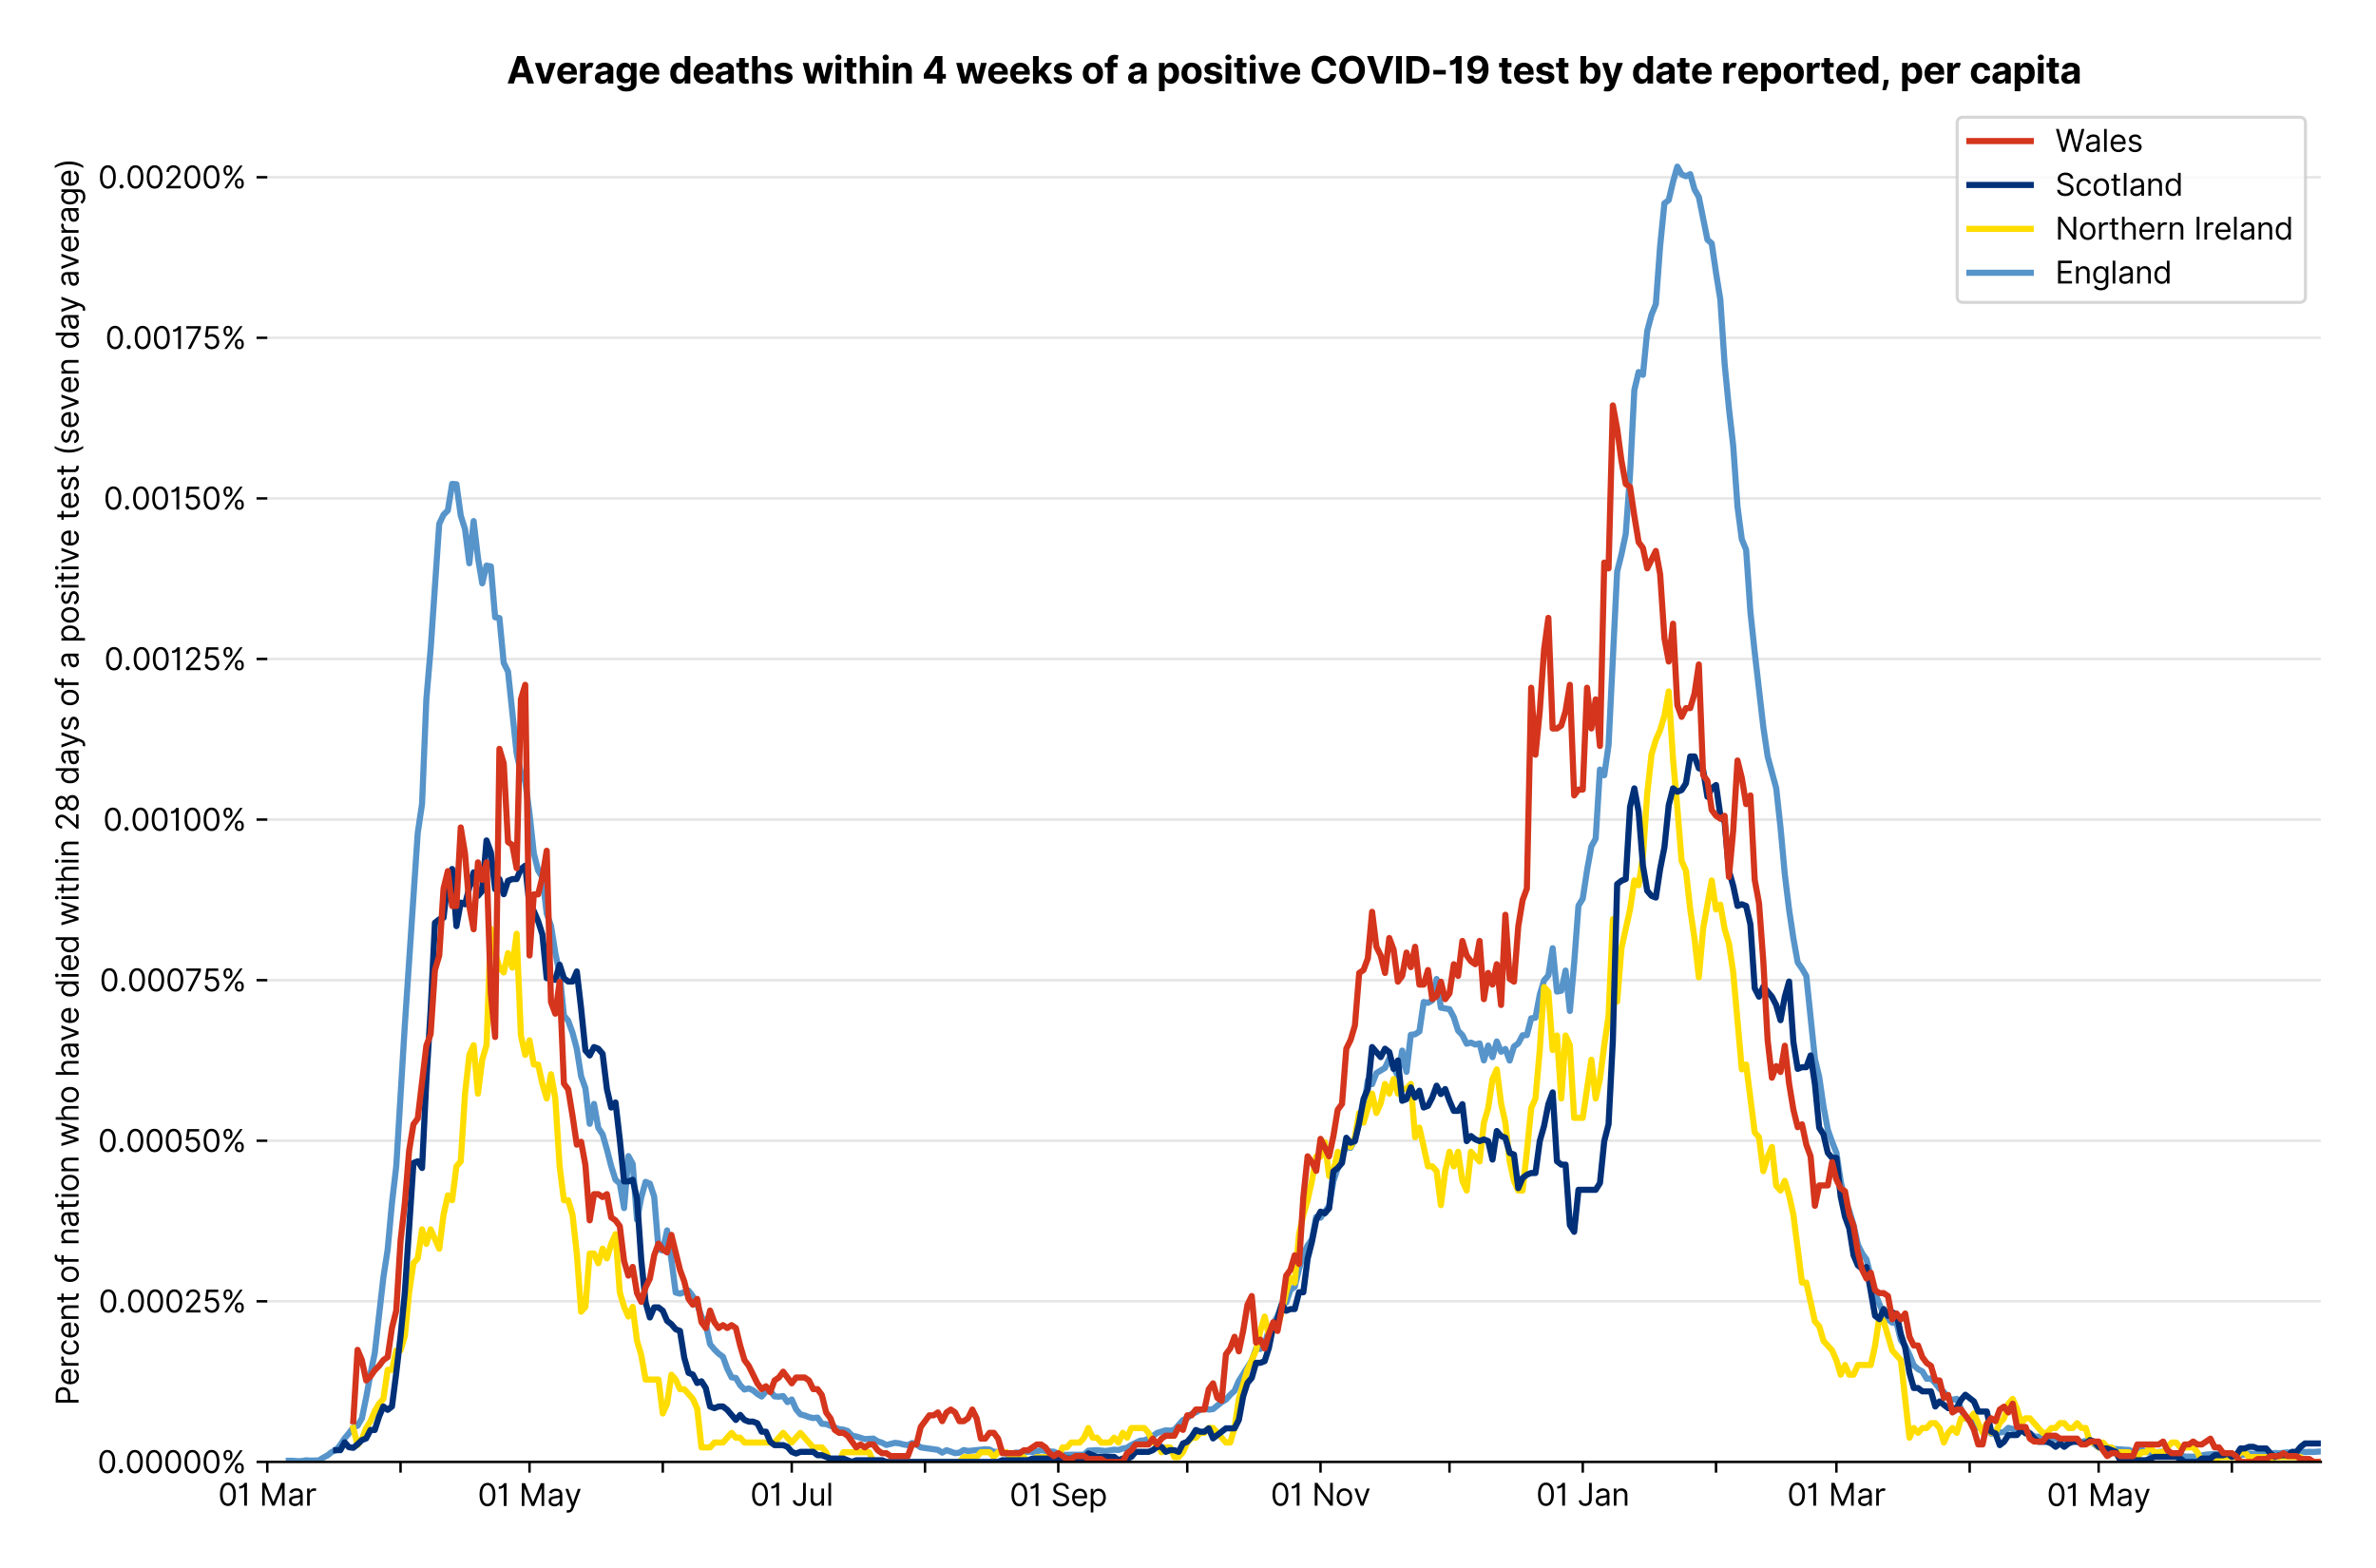 <?xml version="1.0" encoding="utf-8" standalone="no"?>
<!DOCTYPE svg PUBLIC "-//W3C//DTD SVG 1.1//EN"
  "http://www.w3.org/Graphics/SVG/1.1/DTD/svg11.dtd">
<svg version="1.1" viewBox="0 0 774.755 511.234" xmlns="http://www.w3.org/2000/svg" xmlns:xlink="http://www.w3.org/1999/xlink">
 <defs>
  <style type="text/css">*{stroke-linecap:butt;stroke-linejoin:round;}</style>
 </defs>
 <g id="figure_1">
  <g id="patch_1">
   <path d="M 0 511.234 
L 774.755 511.234 
L 774.755 0 
L 0 0 
z
" style="fill:#ffffff;"/>
  </g>
  <g id="axes_1">
   <g id="patch_2">
    <path d="M 87.155 476.745 
L 756.755 476.745 
L 756.755 33.225 
L 87.155 33.225 
z
" style="fill:#ffffff;"/>
   </g>
   <g id="matplotlib.axis_1">
    <g id="xtick_1">
     <g id="line2d_1">
      <defs>
       <path d="M 0 0 
L 0 3.5 
" id="m2c0e1fbb94" style="stroke:#000000;stroke-width:0.8;"/>
      </defs>
      <g>
       <use style="stroke:#000000;stroke-width:0.8;" x="87.155" xlink:href="#m2c0e1fbb94" y="476.745"/>
      </g>
     </g>
     <g id="text_1">
      <!-- 01 Mar -->
      <g transform="translate(71.118 491.018)scale(0.1 -0.1)">
       <defs>
        <path d="M 2000 -64 
Q 1230 -64 806 561 
Q 382 1186 382 2327 
Q 382 3459 809 4088 
Q 1236 4718 2000 4718 
Q 2764 4718 3191 4088 
Q 3618 3459 3618 2327 
Q 3618 1186 3194 561 
Q 2771 -64 2000 -64 
z
M 2000 436 
Q 2509 436 2791 927 
Q 3073 1418 3073 2327 
Q 3073 3234 2789 3730 
Q 2505 4227 2000 4227 
Q 1496 4227 1211 3730 
Q 927 3234 927 2327 
Q 927 1418 1210 927 
Q 1493 436 2000 436 
z
" id="Inter-Regular-30" transform="scale(0.016)"/>
        <path d="M 1973 4655 
L 1973 0 
L 1409 0 
L 1409 3836 
L 1373 3836 
Q 1341 3773 1209 3692 
Q 1077 3611 868 3551 
Q 659 3491 391 3491 
L 391 3964 
Q 661 3964 859 4061 
Q 1057 4159 1190 4291 
Q 1323 4423 1392 4529 
Q 1461 4636 1473 4655 
L 1973 4655 
z
" id="Inter-Regular-31" transform="scale(0.016)"/>
        <path id="Inter-Regular-20" transform="scale(0.016)"/>
        <path d="M 564 4655 
L 1236 4655 
L 2818 791 
L 2873 791 
L 4455 4655 
L 5127 4655 
L 5127 0 
L 4600 0 
L 4600 3536 
L 4555 3536 
L 3100 0 
L 2591 0 
L 1136 3536 
L 1091 3536 
L 1091 0 
L 564 0 
L 564 4655 
z
" id="Inter-Regular-4d" transform="scale(0.016)"/>
        <path d="M 1518 -82 
Q 1186 -82 916 44 
Q 646 170 486 410 
Q 327 650 327 991 
Q 327 1291 445 1478 
Q 564 1666 761 1773 
Q 959 1880 1199 1933 
Q 1439 1986 1682 2018 
Q 2000 2059 2199 2080 
Q 2398 2102 2490 2154 
Q 2582 2207 2582 2336 
L 2582 2355 
Q 2582 2691 2399 2877 
Q 2216 3064 1846 3064 
Q 1461 3064 1243 2895 
Q 1025 2727 936 2536 
L 427 2718 
Q 564 3036 792 3214 
Q 1021 3393 1292 3464 
Q 1564 3536 1827 3536 
Q 1996 3536 2215 3496 
Q 2434 3457 2640 3334 
Q 2846 3211 2982 2963 
Q 3118 2716 3118 2300 
L 3118 0 
L 2582 0 
L 2582 473 
L 2555 473 
Q 2500 359 2373 229 
Q 2246 100 2034 9 
Q 1823 -82 1518 -82 
z
M 1600 400 
Q 1918 400 2137 525 
Q 2357 650 2469 847 
Q 2582 1045 2582 1264 
L 2582 1755 
Q 2548 1714 2433 1681 
Q 2318 1648 2169 1624 
Q 2021 1600 1881 1583 
Q 1741 1566 1655 1555 
Q 1446 1527 1265 1467 
Q 1084 1407 974 1287 
Q 864 1168 864 964 
Q 864 684 1072 542 
Q 1280 400 1600 400 
z
" id="Inter-Regular-61" transform="scale(0.016)"/>
        <path d="M 491 0 
L 491 3491 
L 1009 3491 
L 1009 2964 
L 1046 2964 
Q 1139 3223 1389 3384 
Q 1639 3545 1955 3545 
Q 2100 3545 2209 3511 
Q 2318 3477 2400 3418 
L 2218 2964 
Q 2161 2993 2085 3010 
Q 2009 3027 1909 3027 
Q 1527 3027 1277 2794 
Q 1027 2561 1027 2209 
L 1027 0 
L 491 0 
z
" id="Inter-Regular-72" transform="scale(0.016)"/>
       </defs>
       <use xlink:href="#Inter-Regular-30"/>
       <use x="62.5" xlink:href="#Inter-Regular-31"/>
       <use x="106.676" xlink:href="#Inter-Regular-20"/>
       <use x="134.801" xlink:href="#Inter-Regular-4d"/>
       <use x="225.994" xlink:href="#Inter-Regular-61"/>
       <use x="282.386" xlink:href="#Inter-Regular-72"/>
      </g>
     </g>
    </g>
    <g id="xtick_2">
     <g id="line2d_2">
      <g>
       <use style="stroke:#000000;stroke-width:0.8;" x="130.61" xlink:href="#m2c0e1fbb94" y="476.745"/>
      </g>
     </g>
    </g>
    <g id="xtick_3">
     <g id="line2d_3">
      <g>
       <use style="stroke:#000000;stroke-width:0.8;" x="172.663" xlink:href="#m2c0e1fbb94" y="476.745"/>
      </g>
     </g>
     <g id="text_2">
      <!-- 01 May -->
      <g transform="translate(155.76 491.117)scale(0.1 -0.1)">
       <defs>
        <path d="M 818 -1355 
Q 682 -1355 575 -1333 
Q 468 -1311 427 -1291 
L 564 -818 
Q 857 -893 1053 -814 
Q 1250 -736 1391 -345 
L 1509 -18 
L 218 3491 
L 800 3491 
L 1764 709 
L 1800 709 
L 2764 3491 
L 3346 3491 
L 1846 -564 
Q 1550 -1355 818 -1355 
z
" id="Inter-Regular-79" transform="scale(0.016)"/>
       </defs>
       <use xlink:href="#Inter-Regular-30"/>
       <use x="62.5" xlink:href="#Inter-Regular-31"/>
       <use x="106.676" xlink:href="#Inter-Regular-20"/>
       <use x="134.801" xlink:href="#Inter-Regular-4d"/>
       <use x="225.994" xlink:href="#Inter-Regular-61"/>
       <use x="282.386" xlink:href="#Inter-Regular-79"/>
      </g>
     </g>
    </g>
    <g id="xtick_4">
     <g id="line2d_4">
      <g>
       <use style="stroke:#000000;stroke-width:0.8;" x="216.118" xlink:href="#m2c0e1fbb94" y="476.745"/>
      </g>
     </g>
    </g>
    <g id="xtick_5">
     <g id="line2d_5">
      <g>
       <use style="stroke:#000000;stroke-width:0.8;" x="258.171" xlink:href="#m2c0e1fbb94" y="476.745"/>
      </g>
     </g>
     <g id="text_3">
      <!-- 01 Jul -->
      <g transform="translate(244.628 491.018)scale(0.1 -0.1)">
       <defs>
        <path d="M 2346 4655 
L 2909 4655 
L 2909 1327 
Q 2909 657 2549 296 
Q 2189 -64 1582 -64 
Q 1200 -64 902 76 
Q 605 216 434 475 
Q 264 734 264 1091 
L 818 1091 
Q 818 795 1034 615 
Q 1250 436 1582 436 
Q 1948 436 2147 664 
Q 2346 893 2346 1327 
L 2346 4655 
z
" id="Inter-Regular-4a" transform="scale(0.016)"/>
        <path d="M 2691 1427 
L 2691 3491 
L 3227 3491 
L 3227 0 
L 2691 0 
L 2691 591 
L 2655 591 
Q 2532 325 2273 140 
Q 2014 -45 1618 -45 
Q 1127 -45 809 280 
Q 491 605 491 1273 
L 491 3491 
L 1027 3491 
L 1027 1309 
Q 1027 927 1242 700 
Q 1457 473 1791 473 
Q 1991 473 2199 575 
Q 2407 677 2549 888 
Q 2691 1100 2691 1427 
z
" id="Inter-Regular-75" transform="scale(0.016)"/>
        <path d="M 1027 4655 
L 1027 0 
L 491 0 
L 491 4655 
L 1027 4655 
z
" id="Inter-Regular-6c" transform="scale(0.016)"/>
       </defs>
       <use xlink:href="#Inter-Regular-30"/>
       <use x="62.5" xlink:href="#Inter-Regular-31"/>
       <use x="106.676" xlink:href="#Inter-Regular-20"/>
       <use x="134.801" xlink:href="#Inter-Regular-4a"/>
       <use x="189.063" xlink:href="#Inter-Regular-75"/>
       <use x="247.159" xlink:href="#Inter-Regular-6c"/>
      </g>
     </g>
    </g>
    <g id="xtick_6">
     <g id="line2d_6">
      <g>
       <use style="stroke:#000000;stroke-width:0.8;" x="301.626" xlink:href="#m2c0e1fbb94" y="476.745"/>
      </g>
     </g>
    </g>
    <g id="xtick_7">
     <g id="line2d_7">
      <g>
       <use style="stroke:#000000;stroke-width:0.8;" x="345.081" xlink:href="#m2c0e1fbb94" y="476.745"/>
      </g>
     </g>
     <g id="text_4">
      <!-- 01 Sep -->
      <g transform="translate(329.194 491.117)scale(0.1 -0.1)">
       <defs>
        <path d="M 3109 3491 
Q 3068 3836 2777 4027 
Q 2486 4218 2064 4218 
Q 1600 4218 1318 3999 
Q 1036 3780 1036 3445 
Q 1036 3195 1189 3042 
Q 1343 2889 1553 2803 
Q 1764 2718 1936 2673 
L 2409 2545 
Q 2591 2498 2815 2414 
Q 3039 2330 3244 2185 
Q 3450 2041 3584 1816 
Q 3718 1591 3718 1264 
Q 3718 886 3521 581 
Q 3325 277 2949 97 
Q 2573 -82 2036 -82 
Q 1286 -82 845 272 
Q 405 627 364 1200 
L 946 1200 
Q 968 936 1124 764 
Q 1280 593 1519 510 
Q 1759 427 2036 427 
Q 2359 427 2616 533 
Q 2873 639 3023 828 
Q 3173 1018 3173 1273 
Q 3173 1505 3043 1650 
Q 2914 1795 2702 1886 
Q 2491 1977 2246 2045 
L 1673 2209 
Q 1127 2366 809 2657 
Q 491 2948 491 3418 
Q 491 3809 703 4101 
Q 916 4393 1276 4555 
Q 1636 4718 2082 4718 
Q 2532 4718 2882 4558 
Q 3232 4398 3437 4120 
Q 3643 3843 3655 3491 
L 3109 3491 
z
" id="Inter-Regular-53" transform="scale(0.016)"/>
        <path d="M 1955 -73 
Q 1450 -73 1085 151 
Q 721 375 524 778 
Q 327 1182 327 1718 
Q 327 2255 524 2665 
Q 721 3075 1074 3305 
Q 1427 3536 1900 3536 
Q 2173 3536 2439 3445 
Q 2705 3355 2923 3151 
Q 3141 2948 3270 2614 
Q 3400 2280 3400 1791 
L 3400 1564 
L 866 1564 
Q 884 1005 1183 707 
Q 1482 409 1955 409 
Q 2271 409 2498 545 
Q 2725 682 2827 955 
L 3346 809 
Q 3223 414 2854 170 
Q 2486 -73 1955 -73 
z
M 866 2027 
L 2855 2027 
Q 2855 2470 2595 2762 
Q 2336 3055 1900 3055 
Q 1593 3055 1368 2911 
Q 1143 2768 1013 2533 
Q 884 2298 866 2027 
z
" id="Inter-Regular-65" transform="scale(0.016)"/>
        <path d="M 491 -1309 
L 491 3491 
L 1009 3491 
L 1009 2936 
L 1073 2936 
Q 1132 3027 1237 3169 
Q 1343 3311 1542 3423 
Q 1741 3536 2082 3536 
Q 2523 3536 2859 3315 
Q 3196 3095 3384 2690 
Q 3573 2286 3573 1736 
Q 3573 1182 3384 776 
Q 3196 370 2861 148 
Q 2527 -73 2091 -73 
Q 1755 -73 1552 39 
Q 1350 152 1241 296 
Q 1132 441 1073 536 
L 1027 536 
L 1027 -1309 
L 491 -1309 
z
M 1018 1745 
Q 1018 1152 1276 780 
Q 1534 409 2018 409 
Q 2355 409 2581 587 
Q 2807 766 2921 1069 
Q 3036 1373 3036 1745 
Q 3036 2114 2923 2410 
Q 2811 2707 2585 2881 
Q 2359 3055 2018 3055 
Q 1527 3055 1272 2693 
Q 1018 2332 1018 1745 
z
" id="Inter-Regular-70" transform="scale(0.016)"/>
       </defs>
       <use xlink:href="#Inter-Regular-30"/>
       <use x="62.5" xlink:href="#Inter-Regular-31"/>
       <use x="106.676" xlink:href="#Inter-Regular-20"/>
       <use x="134.801" xlink:href="#Inter-Regular-53"/>
       <use x="198.58" xlink:href="#Inter-Regular-65"/>
       <use x="256.818" xlink:href="#Inter-Regular-70"/>
      </g>
     </g>
    </g>
    <g id="xtick_8">
     <g id="line2d_8">
      <g>
       <use style="stroke:#000000;stroke-width:0.8;" x="387.135" xlink:href="#m2c0e1fbb94" y="476.745"/>
      </g>
     </g>
    </g>
    <g id="xtick_9">
     <g id="line2d_9">
      <g>
       <use style="stroke:#000000;stroke-width:0.8;" x="430.59" xlink:href="#m2c0e1fbb94" y="476.745"/>
      </g>
     </g>
     <g id="text_5">
      <!-- 01 Nov -->
      <g transform="translate(414.319 491.018)scale(0.1 -0.1)">
       <defs>
        <path d="M 4255 4655 
L 4255 0 
L 3709 0 
L 1173 3655 
L 1127 3655 
L 1127 0 
L 564 0 
L 564 4655 
L 1109 4655 
L 3655 991 
L 3700 991 
L 3700 4655 
L 4255 4655 
z
" id="Inter-Regular-4e" transform="scale(0.016)"/>
        <path d="M 1909 -73 
Q 1436 -73 1080 152 
Q 725 377 526 781 
Q 327 1186 327 1727 
Q 327 2273 526 2679 
Q 725 3086 1080 3311 
Q 1436 3536 1909 3536 
Q 2382 3536 2737 3311 
Q 3093 3086 3292 2679 
Q 3491 2273 3491 1727 
Q 3491 1186 3292 781 
Q 3093 377 2737 152 
Q 2382 -73 1909 -73 
z
M 1909 409 
Q 2268 409 2500 593 
Q 2732 777 2843 1077 
Q 2955 1377 2955 1727 
Q 2955 2077 2843 2379 
Q 2732 2682 2500 2868 
Q 2268 3055 1909 3055 
Q 1550 3055 1318 2868 
Q 1086 2682 975 2379 
Q 864 2077 864 1727 
Q 864 1377 975 1077 
Q 1086 777 1318 593 
Q 1550 409 1909 409 
z
" id="Inter-Regular-6f" transform="scale(0.016)"/>
        <path d="M 3346 3491 
L 2055 0 
L 1509 0 
L 218 3491 
L 800 3491 
L 1764 709 
L 1800 709 
L 2764 3491 
L 3346 3491 
z
" id="Inter-Regular-76" transform="scale(0.016)"/>
       </defs>
       <use xlink:href="#Inter-Regular-30"/>
       <use x="62.5" xlink:href="#Inter-Regular-31"/>
       <use x="106.676" xlink:href="#Inter-Regular-20"/>
       <use x="134.801" xlink:href="#Inter-Regular-4e"/>
       <use x="210.085" xlink:href="#Inter-Regular-6f"/>
       <use x="269.744" xlink:href="#Inter-Regular-76"/>
      </g>
     </g>
    </g>
    <g id="xtick_10">
     <g id="line2d_10">
      <g>
       <use style="stroke:#000000;stroke-width:0.8;" x="472.643" xlink:href="#m2c0e1fbb94" y="476.745"/>
      </g>
     </g>
    </g>
    <g id="xtick_11">
     <g id="line2d_11">
      <g>
       <use style="stroke:#000000;stroke-width:0.8;" x="516.098" xlink:href="#m2c0e1fbb94" y="476.745"/>
      </g>
     </g>
     <g id="text_6">
      <!-- 01 Jan -->
      <g transform="translate(500.899 491.018)scale(0.1 -0.1)">
       <defs>
        <path d="M 1027 2100 
L 1027 0 
L 491 0 
L 491 3491 
L 1009 3491 
L 1009 2945 
L 1055 2945 
Q 1177 3211 1427 3373 
Q 1677 3536 2073 3536 
Q 2602 3536 2928 3211 
Q 3255 2886 3255 2218 
L 3255 0 
L 2718 0 
L 2718 2182 
Q 2718 2593 2504 2824 
Q 2291 3055 1918 3055 
Q 1534 3055 1280 2806 
Q 1027 2557 1027 2100 
z
" id="Inter-Regular-6e" transform="scale(0.016)"/>
       </defs>
       <use xlink:href="#Inter-Regular-30"/>
       <use x="62.5" xlink:href="#Inter-Regular-31"/>
       <use x="106.676" xlink:href="#Inter-Regular-20"/>
       <use x="134.801" xlink:href="#Inter-Regular-4a"/>
       <use x="189.063" xlink:href="#Inter-Regular-61"/>
       <use x="245.455" xlink:href="#Inter-Regular-6e"/>
      </g>
     </g>
    </g>
    <g id="xtick_12">
     <g id="line2d_12">
      <g>
       <use style="stroke:#000000;stroke-width:0.8;" x="559.553" xlink:href="#m2c0e1fbb94" y="476.745"/>
      </g>
     </g>
    </g>
    <g id="xtick_13">
     <g id="line2d_13">
      <g>
       <use style="stroke:#000000;stroke-width:0.8;" x="598.803" xlink:href="#m2c0e1fbb94" y="476.745"/>
      </g>
     </g>
     <g id="text_7">
      <!-- 01 Mar -->
      <g transform="translate(582.766 491.018)scale(0.1 -0.1)">
       <use xlink:href="#Inter-Regular-30"/>
       <use x="62.5" xlink:href="#Inter-Regular-31"/>
       <use x="106.676" xlink:href="#Inter-Regular-20"/>
       <use x="134.801" xlink:href="#Inter-Regular-4d"/>
       <use x="225.994" xlink:href="#Inter-Regular-61"/>
       <use x="282.386" xlink:href="#Inter-Regular-72"/>
      </g>
     </g>
    </g>
    <g id="xtick_14">
     <g id="line2d_14">
      <g>
       <use style="stroke:#000000;stroke-width:0.8;" x="642.258" xlink:href="#m2c0e1fbb94" y="476.745"/>
      </g>
     </g>
    </g>
    <g id="xtick_15">
     <g id="line2d_15">
      <g>
       <use style="stroke:#000000;stroke-width:0.8;" x="684.311" xlink:href="#m2c0e1fbb94" y="476.745"/>
      </g>
     </g>
     <g id="text_8">
      <!-- 01 May -->
      <g transform="translate(667.408 491.117)scale(0.1 -0.1)">
       <use xlink:href="#Inter-Regular-30"/>
       <use x="62.5" xlink:href="#Inter-Regular-31"/>
       <use x="106.676" xlink:href="#Inter-Regular-20"/>
       <use x="134.801" xlink:href="#Inter-Regular-4d"/>
       <use x="225.994" xlink:href="#Inter-Regular-61"/>
       <use x="282.386" xlink:href="#Inter-Regular-79"/>
      </g>
     </g>
    </g>
    <g id="xtick_16">
     <g id="line2d_16">
      <g>
       <use style="stroke:#000000;stroke-width:0.8;" x="727.766" xlink:href="#m2c0e1fbb94" y="476.745"/>
      </g>
     </g>
    </g>
   </g>
   <g id="matplotlib.axis_2">
    <g id="ytick_1">
     <g id="line2d_17">
      <path clip-path="url(#p3bc42664ef)" d="M 87.155 476.745 
L 756.755 476.745 
" style="fill:none;stroke:#e5e5e5;stroke-linecap:square;stroke-width:0.8;"/>
     </g>
     <g id="line2d_18">
      <defs>
       <path d="M 0 0 
L -3.5 0 
" id="mcfe44899a2" style="stroke:#000000;stroke-width:0.8;"/>
      </defs>
      <g>
       <use style="stroke:#000000;stroke-width:0.8;" x="87.155" xlink:href="#mcfe44899a2" y="476.745"/>
      </g>
     </g>
     <g id="text_9">
      <!-- 0.00000% -->
      <g transform="translate(31.773 480.382)scale(0.1 -0.1)">
       <defs>
        <path d="M 882 -36 
Q 714 -36 593 84 
Q 473 205 473 373 
Q 473 541 593 661 
Q 714 782 882 782 
Q 1050 782 1170 661 
Q 1291 541 1291 373 
Q 1291 205 1170 84 
Q 1050 -36 882 -36 
z
" id="Inter-Regular-2e" transform="scale(0.016)"/>
        <path d="M 2855 873 
L 2855 1118 
Q 2855 1373 2960 1585 
Q 3066 1798 3269 1926 
Q 3473 2055 3764 2055 
Q 4059 2055 4259 1926 
Q 4459 1798 4561 1585 
Q 4664 1373 4664 1118 
L 4664 873 
Q 4664 618 4560 405 
Q 4457 193 4256 64 
Q 4055 -64 3764 -64 
Q 3468 -64 3266 64 
Q 3064 193 2959 405 
Q 2855 618 2855 873 
z
M 536 3536 
L 536 3782 
Q 536 4036 642 4248 
Q 748 4461 951 4589 
Q 1155 4718 1446 4718 
Q 1741 4718 1941 4589 
Q 2141 4461 2243 4248 
Q 2346 4036 2346 3782 
L 2346 3536 
Q 2346 3282 2242 3069 
Q 2139 2857 1937 2728 
Q 1736 2600 1446 2600 
Q 1150 2600 948 2728 
Q 746 2857 641 3069 
Q 536 3282 536 3536 
z
M 709 0 
L 3909 4655 
L 4427 4655 
L 1227 0 
L 709 0 
z
M 3318 1118 
L 3318 873 
Q 3318 661 3418 494 
Q 3518 327 3764 327 
Q 4002 327 4101 494 
Q 4200 661 4200 873 
L 4200 1118 
Q 4200 1330 4104 1497 
Q 4009 1664 3764 1664 
Q 3525 1664 3421 1497 
Q 3318 1330 3318 1118 
z
M 1000 3782 
L 1000 3536 
Q 1000 3325 1100 3158 
Q 1200 2991 1446 2991 
Q 1684 2991 1783 3158 
Q 1882 3325 1882 3536 
L 1882 3782 
Q 1882 3993 1786 4160 
Q 1691 4327 1446 4327 
Q 1207 4327 1103 4160 
Q 1000 3993 1000 3782 
z
" id="Inter-Regular-25" transform="scale(0.016)"/>
       </defs>
       <use xlink:href="#Inter-Regular-30"/>
       <use x="62.5" xlink:href="#Inter-Regular-2e"/>
       <use x="90.057" xlink:href="#Inter-Regular-30"/>
       <use x="152.557" xlink:href="#Inter-Regular-30"/>
       <use x="215.057" xlink:href="#Inter-Regular-30"/>
       <use x="277.557" xlink:href="#Inter-Regular-30"/>
       <use x="340.057" xlink:href="#Inter-Regular-30"/>
       <use x="402.557" xlink:href="#Inter-Regular-25"/>
      </g>
     </g>
    </g>
    <g id="ytick_2">
     <g id="line2d_19">
      <path clip-path="url(#p3bc42664ef)" d="M 87.155 424.376 
L 756.755 424.376 
" style="fill:none;stroke:#e5e5e5;stroke-linecap:square;stroke-width:0.8;"/>
     </g>
     <g id="line2d_20">
      <g>
       <use style="stroke:#000000;stroke-width:0.8;" x="87.155" xlink:href="#mcfe44899a2" y="424.376"/>
      </g>
     </g>
     <g id="text_10">
      <!-- 0.00025% -->
      <g transform="translate(32.142 428.013)scale(0.1 -0.1)">
       <defs>
        <path d="M 482 0 
L 482 409 
L 2018 2091 
Q 2289 2386 2464 2605 
Q 2639 2825 2724 3019 
Q 2809 3214 2809 3427 
Q 2809 3795 2553 4011 
Q 2298 4227 1918 4227 
Q 1514 4227 1275 3985 
Q 1036 3743 1036 3345 
L 500 3345 
Q 500 3755 688 4064 
Q 877 4373 1203 4545 
Q 1530 4718 1936 4718 
Q 2346 4718 2661 4545 
Q 2977 4373 3156 4079 
Q 3336 3786 3336 3427 
Q 3336 3170 3244 2926 
Q 3152 2682 2926 2383 
Q 2700 2084 2300 1655 
L 1255 536 
L 1255 500 
L 3418 500 
L 3418 0 
L 482 0 
z
" id="Inter-Regular-32" transform="scale(0.016)"/>
        <path d="M 1936 -64 
Q 1536 -64 1216 95 
Q 896 255 702 532 
Q 509 809 491 1164 
L 1036 1164 
Q 1068 848 1324 642 
Q 1580 436 1936 436 
Q 2223 436 2447 570 
Q 2671 705 2799 940 
Q 2927 1175 2927 1473 
Q 2927 1777 2794 2017 
Q 2661 2257 2429 2395 
Q 2198 2534 1900 2536 
Q 1686 2539 1461 2472 
Q 1236 2405 1091 2300 
L 564 2364 
L 846 4655 
L 3264 4655 
L 3264 4155 
L 1318 4155 
L 1155 2782 
L 1182 2782 
Q 1325 2895 1541 2970 
Q 1757 3045 1991 3045 
Q 2418 3045 2753 2842 
Q 3089 2639 3281 2286 
Q 3473 1934 3473 1482 
Q 3473 1036 3274 687 
Q 3075 339 2727 137 
Q 2380 -64 1936 -64 
z
" id="Inter-Regular-35" transform="scale(0.016)"/>
       </defs>
       <use xlink:href="#Inter-Regular-30"/>
       <use x="62.5" xlink:href="#Inter-Regular-2e"/>
       <use x="90.057" xlink:href="#Inter-Regular-30"/>
       <use x="152.557" xlink:href="#Inter-Regular-30"/>
       <use x="215.057" xlink:href="#Inter-Regular-30"/>
       <use x="277.557" xlink:href="#Inter-Regular-32"/>
       <use x="338.068" xlink:href="#Inter-Regular-35"/>
       <use x="398.864" xlink:href="#Inter-Regular-25"/>
      </g>
     </g>
    </g>
    <g id="ytick_3">
     <g id="line2d_21">
      <path clip-path="url(#p3bc42664ef)" d="M 87.155 372.007 
L 756.755 372.007 
" style="fill:none;stroke:#e5e5e5;stroke-linecap:square;stroke-width:0.8;"/>
     </g>
     <g id="line2d_22">
      <g>
       <use style="stroke:#000000;stroke-width:0.8;" x="87.155" xlink:href="#mcfe44899a2" y="372.007"/>
      </g>
     </g>
     <g id="text_11">
      <!-- 0.00050% -->
      <g transform="translate(31.944 375.643)scale(0.1 -0.1)">
       <use xlink:href="#Inter-Regular-30"/>
       <use x="62.5" xlink:href="#Inter-Regular-2e"/>
       <use x="90.057" xlink:href="#Inter-Regular-30"/>
       <use x="152.557" xlink:href="#Inter-Regular-30"/>
       <use x="215.057" xlink:href="#Inter-Regular-30"/>
       <use x="277.557" xlink:href="#Inter-Regular-35"/>
       <use x="338.352" xlink:href="#Inter-Regular-30"/>
       <use x="400.852" xlink:href="#Inter-Regular-25"/>
      </g>
     </g>
    </g>
    <g id="ytick_4">
     <g id="line2d_23">
      <path clip-path="url(#p3bc42664ef)" d="M 87.155 319.637 
L 756.755 319.637 
" style="fill:none;stroke:#e5e5e5;stroke-linecap:square;stroke-width:0.8;"/>
     </g>
     <g id="line2d_24">
      <g>
       <use style="stroke:#000000;stroke-width:0.8;" x="87.155" xlink:href="#mcfe44899a2" y="319.637"/>
      </g>
     </g>
     <g id="text_12">
      <!-- 0.00075% -->
      <g transform="translate(32.483 323.274)scale(0.1 -0.1)">
       <defs>
        <path d="M 627 0 
L 2709 4118 
L 2709 4155 
L 309 4155 
L 309 4655 
L 3291 4655 
L 3291 4127 
L 1218 0 
L 627 0 
z
" id="Inter-Regular-37" transform="scale(0.016)"/>
       </defs>
       <use xlink:href="#Inter-Regular-30"/>
       <use x="62.5" xlink:href="#Inter-Regular-2e"/>
       <use x="90.057" xlink:href="#Inter-Regular-30"/>
       <use x="152.557" xlink:href="#Inter-Regular-30"/>
       <use x="215.057" xlink:href="#Inter-Regular-30"/>
       <use x="277.557" xlink:href="#Inter-Regular-37"/>
       <use x="334.659" xlink:href="#Inter-Regular-35"/>
       <use x="395.455" xlink:href="#Inter-Regular-25"/>
      </g>
     </g>
    </g>
    <g id="ytick_5">
     <g id="line2d_25">
      <path clip-path="url(#p3bc42664ef)" d="M 87.155 267.268 
L 756.755 267.268 
" style="fill:none;stroke:#e5e5e5;stroke-linecap:square;stroke-width:0.8;"/>
     </g>
     <g id="line2d_26">
      <g>
       <use style="stroke:#000000;stroke-width:0.8;" x="87.155" xlink:href="#mcfe44899a2" y="267.268"/>
      </g>
     </g>
     <g id="text_13">
      <!-- 0.00100% -->
      <g transform="translate(33.606 270.905)scale(0.1 -0.1)">
       <use xlink:href="#Inter-Regular-30"/>
       <use x="62.5" xlink:href="#Inter-Regular-2e"/>
       <use x="90.057" xlink:href="#Inter-Regular-30"/>
       <use x="152.557" xlink:href="#Inter-Regular-30"/>
       <use x="215.057" xlink:href="#Inter-Regular-31"/>
       <use x="259.233" xlink:href="#Inter-Regular-30"/>
       <use x="321.733" xlink:href="#Inter-Regular-30"/>
       <use x="384.233" xlink:href="#Inter-Regular-25"/>
      </g>
     </g>
    </g>
    <g id="ytick_6">
     <g id="line2d_27">
      <path clip-path="url(#p3bc42664ef)" d="M 87.155 214.899 
L 756.755 214.899 
" style="fill:none;stroke:#e5e5e5;stroke-linecap:square;stroke-width:0.8;"/>
     </g>
     <g id="line2d_28">
      <g>
       <use style="stroke:#000000;stroke-width:0.8;" x="87.155" xlink:href="#mcfe44899a2" y="214.899"/>
      </g>
     </g>
     <g id="text_14">
      <!-- 0.00125% -->
      <g transform="translate(33.975 218.536)scale(0.1 -0.1)">
       <use xlink:href="#Inter-Regular-30"/>
       <use x="62.5" xlink:href="#Inter-Regular-2e"/>
       <use x="90.057" xlink:href="#Inter-Regular-30"/>
       <use x="152.557" xlink:href="#Inter-Regular-30"/>
       <use x="215.057" xlink:href="#Inter-Regular-31"/>
       <use x="259.233" xlink:href="#Inter-Regular-32"/>
       <use x="319.744" xlink:href="#Inter-Regular-35"/>
       <use x="380.54" xlink:href="#Inter-Regular-25"/>
      </g>
     </g>
    </g>
    <g id="ytick_7">
     <g id="line2d_29">
      <path clip-path="url(#p3bc42664ef)" d="M 87.155 162.53 
L 756.755 162.53 
" style="fill:none;stroke:#e5e5e5;stroke-linecap:square;stroke-width:0.8;"/>
     </g>
     <g id="line2d_30">
      <g>
       <use style="stroke:#000000;stroke-width:0.8;" x="87.155" xlink:href="#mcfe44899a2" y="162.53"/>
      </g>
     </g>
     <g id="text_15">
      <!-- 0.00150% -->
      <g transform="translate(33.777 166.167)scale(0.1 -0.1)">
       <use xlink:href="#Inter-Regular-30"/>
       <use x="62.5" xlink:href="#Inter-Regular-2e"/>
       <use x="90.057" xlink:href="#Inter-Regular-30"/>
       <use x="152.557" xlink:href="#Inter-Regular-30"/>
       <use x="215.057" xlink:href="#Inter-Regular-31"/>
       <use x="259.233" xlink:href="#Inter-Regular-35"/>
       <use x="320.028" xlink:href="#Inter-Regular-30"/>
       <use x="382.529" xlink:href="#Inter-Regular-25"/>
      </g>
     </g>
    </g>
    <g id="ytick_8">
     <g id="line2d_31">
      <path clip-path="url(#p3bc42664ef)" d="M 87.155 110.161 
L 756.755 110.161 
" style="fill:none;stroke:#e5e5e5;stroke-linecap:square;stroke-width:0.8;"/>
     </g>
     <g id="line2d_32">
      <g>
       <use style="stroke:#000000;stroke-width:0.8;" x="87.155" xlink:href="#mcfe44899a2" y="110.161"/>
      </g>
     </g>
     <g id="text_16">
      <!-- 0.00175% -->
      <g transform="translate(34.316 113.797)scale(0.1 -0.1)">
       <use xlink:href="#Inter-Regular-30"/>
       <use x="62.5" xlink:href="#Inter-Regular-2e"/>
       <use x="90.057" xlink:href="#Inter-Regular-30"/>
       <use x="152.557" xlink:href="#Inter-Regular-30"/>
       <use x="215.057" xlink:href="#Inter-Regular-31"/>
       <use x="259.233" xlink:href="#Inter-Regular-37"/>
       <use x="316.335" xlink:href="#Inter-Regular-35"/>
       <use x="377.131" xlink:href="#Inter-Regular-25"/>
      </g>
     </g>
    </g>
    <g id="ytick_9">
     <g id="line2d_33">
      <path clip-path="url(#p3bc42664ef)" d="M 87.155 57.791 
L 756.755 57.791 
" style="fill:none;stroke:#e5e5e5;stroke-linecap:square;stroke-width:0.8;"/>
     </g>
     <g id="line2d_34">
      <g>
       <use style="stroke:#000000;stroke-width:0.8;" x="87.155" xlink:href="#mcfe44899a2" y="57.791"/>
      </g>
     </g>
     <g id="text_17">
      <!-- 0.00200% -->
      <g transform="translate(31.972 61.428)scale(0.1 -0.1)">
       <use xlink:href="#Inter-Regular-30"/>
       <use x="62.5" xlink:href="#Inter-Regular-2e"/>
       <use x="90.057" xlink:href="#Inter-Regular-30"/>
       <use x="152.557" xlink:href="#Inter-Regular-30"/>
       <use x="215.057" xlink:href="#Inter-Regular-32"/>
       <use x="275.568" xlink:href="#Inter-Regular-30"/>
       <use x="338.068" xlink:href="#Inter-Regular-30"/>
       <use x="400.568" xlink:href="#Inter-Regular-25"/>
      </g>
     </g>
    </g>
    <g id="text_18">
     <!-- Percent of nation who have died within 28 days of a positive test (seven day average) -->
     <g transform="translate(25.614 458.305)rotate(-90)scale(0.1 -0.1)">
      <defs>
       <path d="M 564 0 
L 564 4655 
L 2136 4655 
Q 2684 4655 3033 4458 
Q 3382 4261 3550 3927 
Q 3718 3593 3718 3182 
Q 3718 2770 3551 2434 
Q 3384 2098 3036 1899 
Q 2689 1700 2146 1700 
L 1127 1700 
L 1127 0 
L 564 0 
z
M 1127 2200 
L 2127 2200 
Q 2689 2200 2926 2482 
Q 3164 2764 3164 3182 
Q 3164 3602 2925 3878 
Q 2686 4155 2118 4155 
L 1127 4155 
L 1127 2200 
z
" id="Inter-Regular-50" transform="scale(0.016)"/>
       <path d="M 1909 -73 
Q 1418 -73 1063 159 
Q 709 391 518 798 
Q 327 1205 327 1727 
Q 327 2259 524 2667 
Q 721 3075 1074 3305 
Q 1427 3536 1900 3536 
Q 2268 3536 2563 3400 
Q 2859 3264 3047 3018 
Q 3236 2773 3282 2445 
L 2746 2445 
Q 2684 2684 2474 2869 
Q 2264 3055 1909 3055 
Q 1439 3055 1151 2697 
Q 864 2339 864 1745 
Q 864 1139 1148 774 
Q 1432 409 1909 409 
Q 2223 409 2447 570 
Q 2671 732 2746 1018 
L 3282 1018 
Q 3236 709 3058 462 
Q 2880 216 2588 71 
Q 2296 -73 1909 -73 
z
" id="Inter-Regular-63" transform="scale(0.016)"/>
       <path d="M 2009 3491 
L 2009 3036 
L 1264 3036 
L 1264 1000 
Q 1264 773 1331 660 
Q 1398 548 1503 510 
Q 1609 473 1727 473 
Q 1816 473 1873 483 
Q 1930 493 1964 500 
L 2073 18 
Q 2018 -2 1920 -23 
Q 1823 -45 1673 -45 
Q 1446 -45 1228 52 
Q 1011 150 869 350 
Q 727 550 727 855 
L 727 3036 
L 200 3036 
L 200 3491 
L 727 3491 
L 727 4327 
L 1264 4327 
L 1264 3491 
L 2009 3491 
z
" id="Inter-Regular-74" transform="scale(0.016)"/>
       <path d="M 2046 3491 
L 2046 3036 
L 1264 3036 
L 1264 0 
L 727 0 
L 727 3036 
L 164 3036 
L 164 3491 
L 727 3491 
L 727 3973 
Q 727 4273 868 4473 
Q 1009 4673 1234 4773 
Q 1459 4873 1709 4873 
Q 1907 4873 2032 4841 
Q 2157 4809 2218 4782 
L 2064 4318 
Q 2023 4332 1951 4352 
Q 1880 4373 1764 4373 
Q 1498 4373 1381 4239 
Q 1264 4105 1264 3845 
L 1264 3491 
L 2046 3491 
z
" id="Inter-Regular-66" transform="scale(0.016)"/>
       <path d="M 491 0 
L 491 3491 
L 1027 3491 
L 1027 0 
L 491 0 
z
M 764 4073 
Q 607 4073 494 4179 
Q 382 4286 382 4436 
Q 382 4586 494 4693 
Q 607 4800 764 4800 
Q 921 4800 1033 4693 
Q 1146 4586 1146 4436 
Q 1146 4286 1033 4179 
Q 921 4073 764 4073 
z
" id="Inter-Regular-69" transform="scale(0.016)"/>
       <path d="M 1282 0 
L 218 3491 
L 782 3491 
L 1536 818 
L 1573 818 
L 2318 3491 
L 2891 3491 
L 3627 827 
L 3664 827 
L 4418 3491 
L 4982 3491 
L 3918 0 
L 3391 0 
L 2627 2682 
L 2573 2682 
L 1809 0 
L 1282 0 
z
" id="Inter-Regular-77" transform="scale(0.016)"/>
       <path d="M 1027 2100 
L 1027 0 
L 491 0 
L 491 4655 
L 1027 4655 
L 1027 2945 
L 1073 2945 
Q 1196 3216 1442 3376 
Q 1689 3536 2100 3536 
Q 2636 3536 2963 3213 
Q 3291 2891 3291 2218 
L 3291 0 
L 2755 0 
L 2755 2182 
Q 2755 2598 2540 2826 
Q 2325 3055 1946 3055 
Q 1548 3055 1287 2806 
Q 1027 2557 1027 2100 
z
" id="Inter-Regular-68" transform="scale(0.016)"/>
       <path d="M 1809 -73 
Q 1373 -73 1039 148 
Q 705 370 516 776 
Q 327 1182 327 1736 
Q 327 2286 516 2690 
Q 705 3095 1041 3315 
Q 1377 3536 1818 3536 
Q 2159 3536 2358 3423 
Q 2557 3311 2662 3169 
Q 2768 3027 2827 2936 
L 2873 2936 
L 2873 4655 
L 3409 4655 
L 3409 0 
L 2891 0 
L 2891 536 
L 2827 536 
Q 2768 441 2659 296 
Q 2550 152 2348 39 
Q 2146 -73 1809 -73 
z
M 1882 409 
Q 2366 409 2624 780 
Q 2882 1152 2882 1745 
Q 2882 2332 2627 2693 
Q 2373 3055 1882 3055 
Q 1541 3055 1315 2881 
Q 1089 2707 976 2410 
Q 864 2114 864 1745 
Q 864 1373 978 1069 
Q 1093 766 1319 587 
Q 1546 409 1882 409 
z
" id="Inter-Regular-64" transform="scale(0.016)"/>
       <path d="M 1973 -64 
Q 1505 -64 1147 103 
Q 789 270 589 564 
Q 389 859 391 1236 
Q 389 1532 507 1783 
Q 625 2034 830 2203 
Q 1036 2373 1291 2418 
L 1291 2445 
Q 957 2532 759 2821 
Q 561 3111 564 3482 
Q 561 3836 743 4115 
Q 925 4395 1244 4556 
Q 1564 4718 1973 4718 
Q 2377 4718 2695 4556 
Q 3014 4395 3197 4115 
Q 3380 3836 3382 3482 
Q 3380 3111 3181 2821 
Q 2982 2532 2655 2445 
L 2655 2418 
Q 2907 2373 3109 2203 
Q 3311 2034 3431 1783 
Q 3552 1532 3555 1236 
Q 3552 859 3351 564 
Q 3150 270 2794 103 
Q 2439 -64 1973 -64 
z
M 1973 436 
Q 2446 436 2722 662 
Q 2998 889 3000 1264 
Q 2998 1527 2864 1729 
Q 2730 1932 2499 2048 
Q 2268 2164 1973 2164 
Q 1675 2164 1442 2048 
Q 1209 1932 1076 1729 
Q 943 1527 946 1264 
Q 943 889 1218 662 
Q 1493 436 1973 436 
z
M 1973 2645 
Q 2348 2645 2591 2864 
Q 2834 3084 2836 3445 
Q 2834 3800 2596 4013 
Q 2359 4227 1973 4227 
Q 1582 4227 1344 4013 
Q 1107 3800 1109 3445 
Q 1107 3084 1349 2864 
Q 1591 2645 1973 2645 
z
" id="Inter-Regular-38" transform="scale(0.016)"/>
       <path d="M 2964 2709 
L 2482 2573 
Q 2411 2755 2245 2914 
Q 2080 3073 1727 3073 
Q 1407 3073 1194 2926 
Q 982 2780 982 2555 
Q 982 2355 1127 2239 
Q 1273 2123 1582 2045 
L 2100 1918 
Q 3027 1691 3027 973 
Q 3027 673 2855 436 
Q 2684 200 2377 63 
Q 2071 -73 1664 -73 
Q 1130 -73 780 159 
Q 430 391 336 836 
L 846 964 
Q 989 400 1655 400 
Q 2030 400 2251 560 
Q 2473 720 2473 945 
Q 2473 1316 1955 1436 
L 1373 1573 
Q 893 1686 669 1926 
Q 446 2166 446 2527 
Q 446 2823 613 3050 
Q 780 3277 1069 3406 
Q 1359 3536 1727 3536 
Q 2246 3536 2542 3309 
Q 2839 3082 2964 2709 
z
" id="Inter-Regular-73" transform="scale(0.016)"/>
       <path d="M 682 1964 
Q 682 2823 906 3544 
Q 1130 4266 1546 4873 
L 2018 4873 
Q 1800 4573 1623 4095 
Q 1446 3618 1341 3061 
Q 1236 2505 1236 1964 
Q 1236 1423 1341 866 
Q 1446 309 1623 -168 
Q 1800 -645 2018 -945 
L 1546 -945 
Q 1130 -339 906 383 
Q 682 1105 682 1964 
z
" id="Inter-Regular-28" transform="scale(0.016)"/>
       <path d="M 1900 -1382 
Q 1316 -1382 976 -1169 
Q 636 -957 473 -682 
L 900 -382 
Q 973 -477 1084 -601 
Q 1196 -725 1390 -817 
Q 1584 -909 1900 -909 
Q 2323 -909 2598 -704 
Q 2873 -500 2873 -64 
L 2873 645 
L 2827 645 
Q 2768 550 2660 410 
Q 2552 270 2351 162 
Q 2150 55 1809 55 
Q 1386 55 1051 255 
Q 716 455 521 836 
Q 327 1218 327 1764 
Q 327 2300 516 2699 
Q 705 3098 1041 3317 
Q 1377 3536 1818 3536 
Q 2159 3536 2360 3423 
Q 2561 3311 2669 3169 
Q 2777 3027 2836 2936 
L 2891 2936 
L 2891 3491 
L 3409 3491 
L 3409 -100 
Q 3409 -550 3205 -833 
Q 3002 -1116 2660 -1249 
Q 2318 -1382 1900 -1382 
z
M 1882 536 
Q 2366 536 2624 864 
Q 2882 1193 2882 1773 
Q 2882 2339 2627 2697 
Q 2373 3055 1882 3055 
Q 1541 3055 1315 2882 
Q 1089 2709 976 2418 
Q 864 2127 864 1773 
Q 864 1227 1120 881 
Q 1377 536 1882 536 
z
" id="Inter-Regular-67" transform="scale(0.016)"/>
       <path d="M 1638 1940 
Q 1638 1081 1414 359 
Q 1191 -362 775 -969 
L 302 -969 
Q 520 -669 697 -191 
Q 875 286 979 842 
Q 1084 1399 1084 1940 
Q 1084 2481 979 3038 
Q 875 3595 697 4072 
Q 520 4549 302 4849 
L 775 4849 
Q 1191 4243 1414 3521 
Q 1638 2799 1638 1940 
z
" id="Inter-Regular-29" transform="scale(0.016)"/>
      </defs>
      <use xlink:href="#Inter-Regular-50"/>
      <use x="63.494" xlink:href="#Inter-Regular-65"/>
      <use x="121.733" xlink:href="#Inter-Regular-72"/>
      <use x="160.085" xlink:href="#Inter-Regular-63"/>
      <use x="215.909" xlink:href="#Inter-Regular-65"/>
      <use x="274.148" xlink:href="#Inter-Regular-6e"/>
      <use x="332.671" xlink:href="#Inter-Regular-74"/>
      <use x="369.034" xlink:href="#Inter-Regular-20"/>
      <use x="397.159" xlink:href="#Inter-Regular-6f"/>
      <use x="456.818" xlink:href="#Inter-Regular-66"/>
      <use x="492.898" xlink:href="#Inter-Regular-20"/>
      <use x="521.023" xlink:href="#Inter-Regular-6e"/>
      <use x="579.546" xlink:href="#Inter-Regular-61"/>
      <use x="635.938" xlink:href="#Inter-Regular-74"/>
      <use x="672.301" xlink:href="#Inter-Regular-69"/>
      <use x="696.023" xlink:href="#Inter-Regular-6f"/>
      <use x="755.682" xlink:href="#Inter-Regular-6e"/>
      <use x="814.205" xlink:href="#Inter-Regular-20"/>
      <use x="842.33" xlink:href="#Inter-Regular-77"/>
      <use x="923.58" xlink:href="#Inter-Regular-68"/>
      <use x="982.671" xlink:href="#Inter-Regular-6f"/>
      <use x="1042.33" xlink:href="#Inter-Regular-20"/>
      <use x="1070.455" xlink:href="#Inter-Regular-68"/>
      <use x="1129.546" xlink:href="#Inter-Regular-61"/>
      <use x="1185.938" xlink:href="#Inter-Regular-76"/>
      <use x="1241.62" xlink:href="#Inter-Regular-65"/>
      <use x="1299.858" xlink:href="#Inter-Regular-20"/>
      <use x="1327.983" xlink:href="#Inter-Regular-64"/>
      <use x="1390.057" xlink:href="#Inter-Regular-69"/>
      <use x="1413.779" xlink:href="#Inter-Regular-65"/>
      <use x="1472.017" xlink:href="#Inter-Regular-64"/>
      <use x="1534.091" xlink:href="#Inter-Regular-20"/>
      <use x="1562.216" xlink:href="#Inter-Regular-77"/>
      <use x="1643.466" xlink:href="#Inter-Regular-69"/>
      <use x="1667.188" xlink:href="#Inter-Regular-74"/>
      <use x="1703.551" xlink:href="#Inter-Regular-68"/>
      <use x="1762.642" xlink:href="#Inter-Regular-69"/>
      <use x="1786.364" xlink:href="#Inter-Regular-6e"/>
      <use x="1844.887" xlink:href="#Inter-Regular-20"/>
      <use x="1873.012" xlink:href="#Inter-Regular-32"/>
      <use x="1933.523" xlink:href="#Inter-Regular-38"/>
      <use x="1995.171" xlink:href="#Inter-Regular-20"/>
      <use x="2023.296" xlink:href="#Inter-Regular-64"/>
      <use x="2085.37" xlink:href="#Inter-Regular-61"/>
      <use x="2141.762" xlink:href="#Inter-Regular-79"/>
      <use x="2197.444" xlink:href="#Inter-Regular-73"/>
      <use x="2249.716" xlink:href="#Inter-Regular-20"/>
      <use x="2277.841" xlink:href="#Inter-Regular-6f"/>
      <use x="2337.5" xlink:href="#Inter-Regular-66"/>
      <use x="2373.58" xlink:href="#Inter-Regular-20"/>
      <use x="2401.705" xlink:href="#Inter-Regular-61"/>
      <use x="2458.097" xlink:href="#Inter-Regular-20"/>
      <use x="2486.222" xlink:href="#Inter-Regular-70"/>
      <use x="2547.16" xlink:href="#Inter-Regular-6f"/>
      <use x="2606.819" xlink:href="#Inter-Regular-73"/>
      <use x="2659.091" xlink:href="#Inter-Regular-69"/>
      <use x="2682.813" xlink:href="#Inter-Regular-74"/>
      <use x="2719.177" xlink:href="#Inter-Regular-69"/>
      <use x="2742.898" xlink:href="#Inter-Regular-76"/>
      <use x="2798.58" xlink:href="#Inter-Regular-65"/>
      <use x="2856.819" xlink:href="#Inter-Regular-20"/>
      <use x="2884.944" xlink:href="#Inter-Regular-74"/>
      <use x="2921.307" xlink:href="#Inter-Regular-65"/>
      <use x="2979.546" xlink:href="#Inter-Regular-73"/>
      <use x="3031.819" xlink:href="#Inter-Regular-74"/>
      <use x="3068.182" xlink:href="#Inter-Regular-20"/>
      <use x="3096.307" xlink:href="#Inter-Regular-28"/>
      <use x="3132.529" xlink:href="#Inter-Regular-73"/>
      <use x="3184.802" xlink:href="#Inter-Regular-65"/>
      <use x="3243.04" xlink:href="#Inter-Regular-76"/>
      <use x="3298.722" xlink:href="#Inter-Regular-65"/>
      <use x="3356.961" xlink:href="#Inter-Regular-6e"/>
      <use x="3415.484" xlink:href="#Inter-Regular-20"/>
      <use x="3443.609" xlink:href="#Inter-Regular-64"/>
      <use x="3505.682" xlink:href="#Inter-Regular-61"/>
      <use x="3562.074" xlink:href="#Inter-Regular-79"/>
      <use x="3617.756" xlink:href="#Inter-Regular-20"/>
      <use x="3645.881" xlink:href="#Inter-Regular-61"/>
      <use x="3702.273" xlink:href="#Inter-Regular-76"/>
      <use x="3757.955" xlink:href="#Inter-Regular-65"/>
      <use x="3816.194" xlink:href="#Inter-Regular-72"/>
      <use x="3854.546" xlink:href="#Inter-Regular-61"/>
      <use x="3910.938" xlink:href="#Inter-Regular-67"/>
      <use x="3971.876" xlink:href="#Inter-Regular-65"/>
      <use x="4030.114" xlink:href="#Inter-Regular-29"/>
     </g>
    </g>
   </g>
   <g id="line2d_35">
    <path clip-path="url(#p3bc42664ef)" d="M 94.164 476.373 
L 95.565 476.373 
L 96.967 476.497 
L 98.369 476.466 
L 99.771 476.224 
L 101.172 476.311 
L 103.976 476.267 
L 105.378 475.363 
L 106.78 474.618 
L 108.181 473.502 
L 109.583 472.917 
L 110.985 471.163 
L 112.387 469.036 
L 113.788 467.388 
L 115.19 465.474 
L 116.592 464.942 
L 117.994 462.55 
L 119.396 455.745 
L 120.797 448.036 
L 122.199 441.284 
L 125.003 416.615 
L 126.404 407.524 
L 127.806 392.318 
L 129.208 380.356 
L 132.012 334.155 
L 136.217 271.632 
L 137.619 262.169 
L 139.02 228.09 
L 140.422 211.662 
L 143.226 170.831 
L 144.627 167.853 
L 146.029 166.471 
L 147.431 157.805 
L 148.833 157.911 
L 150.235 168.119 
L 151.636 172.585 
L 153.038 183.697 
L 154.44 169.927 
L 155.842 181.836 
L 157.243 190.236 
L 158.645 184.441 
L 160.047 184.707 
L 161.449 201.294 
L 162.851 201.56 
L 164.252 216.181 
L 165.654 218.999 
L 168.458 245.635 
L 169.859 252.068 
L 171.261 254.779 
L 172.663 265.306 
L 174.065 278.278 
L 175.467 283.861 
L 176.868 286.093 
L 178.27 297.949 
L 179.672 301.937 
L 181.074 310.762 
L 182.475 317.408 
L 183.877 331.178 
L 185.279 332.879 
L 186.681 336.76 
L 188.083 342.077 
L 189.484 350.955 
L 190.886 354.89 
L 192.288 366.48 
L 193.69 359.994 
L 195.091 367.809 
L 196.493 369.935 
L 197.895 374.827 
L 199.297 380.303 
L 200.699 384.715 
L 202.1 385.938 
L 203.502 393.966 
L 204.904 377.006 
L 206.306 379.558 
L 207.707 397.741 
L 209.109 390.457 
L 210.511 385.407 
L 211.913 385.991 
L 213.314 390.245 
L 214.716 407.417 
L 216.118 407.789 
L 217.52 401.25 
L 218.922 410.713 
L 220.323 421.506 
L 221.725 421.878 
L 224.529 420.868 
L 225.93 422.729 
L 227.332 425.334 
L 228.734 429.321 
L 230.136 431.873 
L 231.538 438.36 
L 232.939 440.061 
L 234.341 441.443 
L 235.743 442.453 
L 237.145 446.334 
L 238.546 449.152 
L 239.948 449.365 
L 241.35 451.704 
L 242.752 453.14 
L 244.154 452.767 
L 245.555 453.405 
L 246.957 454.575 
L 248.359 455.426 
L 249.761 453.777 
L 251.162 453.618 
L 252.564 455.372 
L 253.966 455.479 
L 255.368 455.266 
L 256.77 457.233 
L 258.171 456.383 
L 259.573 459.573 
L 260.975 461.221 
L 262.377 461.593 
L 263.778 462.124 
L 265.18 462.443 
L 266.582 462.284 
L 267.984 464.304 
L 269.386 464.411 
L 273.591 466.059 
L 274.993 466.218 
L 276.394 466.644 
L 277.796 468.132 
L 279.198 468.451 
L 282.001 469.302 
L 284.805 469.142 
L 286.207 470.046 
L 287.609 470.471 
L 289.01 471.216 
L 291.814 470.525 
L 293.216 470.684 
L 294.617 471.056 
L 296.019 471.269 
L 297.421 470.578 
L 298.823 471.056 
L 300.225 472.013 
L 305.832 472.811 
L 307.233 473.715 
L 308.635 472.917 
L 311.439 473.874 
L 312.841 473.715 
L 314.242 472.864 
L 315.644 473.183 
L 321.251 472.598 
L 322.653 472.704 
L 324.055 473.449 
L 326.858 473.449 
L 328.26 474.087 
L 329.662 474.512 
L 331.064 473.715 
L 333.867 473.661 
L 335.269 473.396 
L 336.671 473.502 
L 338.073 473.289 
L 339.474 472.917 
L 342.278 473.342 
L 343.68 473.396 
L 345.081 474.14 
L 346.483 474.459 
L 349.287 474.406 
L 352.09 474.406 
L 353.492 474.406 
L 354.894 473.077 
L 357.697 472.917 
L 360.501 473.183 
L 363.304 472.758 
L 364.706 472.864 
L 366.108 472.385 
L 367.51 472.12 
L 368.912 471.216 
L 371.715 469.833 
L 373.117 469.727 
L 374.519 469.142 
L 375.92 468.292 
L 377.322 467.282 
L 380.126 466.431 
L 381.528 466.537 
L 382.929 466.325 
L 385.733 463.081 
L 387.135 462.497 
L 388.536 461.061 
L 389.938 460.583 
L 391.34 459.732 
L 392.742 459.413 
L 394.144 459.679 
L 395.545 459.519 
L 398.349 457.233 
L 399.751 456.436 
L 401.152 454.841 
L 402.554 453.565 
L 403.956 450.322 
L 406.76 445.856 
L 408.161 443.676 
L 409.563 439.742 
L 410.965 439.901 
L 412.367 438.36 
L 413.768 433.628 
L 415.17 431.714 
L 416.572 429.109 
L 417.974 425.493 
L 419.375 424.802 
L 420.777 420.655 
L 422.179 419.698 
L 423.581 413.903 
L 424.983 409.012 
L 426.384 406.141 
L 427.786 404.121 
L 429.188 396.837 
L 430.59 397.103 
L 433.393 393.275 
L 434.795 385.194 
L 437.599 376.688 
L 439 374.029 
L 440.402 374.295 
L 441.804 371.637 
L 443.206 366.267 
L 444.607 361.482 
L 446.009 352.338 
L 447.411 353.561 
L 448.813 349.945 
L 451.616 348.244 
L 453.018 345.16 
L 455.822 350.902 
L 457.223 342.608 
L 458.625 349.52 
L 460.027 337.451 
L 461.429 337.292 
L 462.831 336.388 
L 464.232 326.765 
L 465.634 327.031 
L 467.036 326.233 
L 468.438 319.269 
L 469.839 328.626 
L 472.643 329.104 
L 474.045 331.709 
L 475.447 336.122 
L 476.848 337.558 
L 478.25 340.375 
L 479.652 340.003 
L 481.054 340.641 
L 482.455 340.269 
L 483.857 345.798 
L 485.259 340.96 
L 486.661 344.735 
L 488.063 339.631 
L 489.464 342.981 
L 490.866 342.077 
L 492.268 345.852 
L 493.67 341.279 
L 495.071 340.269 
L 496.473 337.611 
L 497.875 337.558 
L 499.277 332.082 
L 500.678 331.869 
L 502.08 324.373 
L 503.482 319.694 
L 504.884 318.099 
L 506.286 309.22 
L 507.687 323.362 
L 509.089 323.097 
L 510.491 316.504 
L 511.893 329.689 
L 513.294 314.059 
L 514.696 295.344 
L 516.098 293.058 
L 517.5 283.807 
L 518.902 276.045 
L 520.303 273.493 
L 521.705 250.951 
L 523.107 252.812 
L 524.509 243.029 
L 527.312 186.408 
L 528.714 180.773 
L 530.116 174.127 
L 531.518 154.615 
L 532.919 127.182 
L 534.321 121.334 
L 535.723 122.237 
L 537.125 107.936 
L 538.526 102.619 
L 539.928 99.164 
L 541.33 80.237 
L 542.732 66.307 
L 544.134 65.244 
L 545.535 59.289 
L 546.937 54.345 
L 548.339 56.844 
L 549.741 57.482 
L 551.142 56.791 
L 552.544 61.788 
L 553.946 64.234 
L 556.75 78.163 
L 558.151 79.386 
L 559.553 88.956 
L 560.955 97.675 
L 562.357 118.675 
L 563.758 133.083 
L 565.16 145.418 
L 566.562 165.301 
L 567.964 175.881 
L 569.365 179.284 
L 570.767 199.593 
L 572.169 212.725 
L 574.973 237.075 
L 576.374 246.645 
L 579.178 257.012 
L 580.58 269.825 
L 581.981 285.136 
L 583.383 296.673 
L 584.785 306.031 
L 586.187 313.846 
L 587.589 315.866 
L 588.99 318.259 
L 591.794 345.267 
L 593.196 351.168 
L 594.597 360.791 
L 595.999 368.394 
L 597.401 372.381 
L 598.803 375.89 
L 600.205 385.247 
L 601.606 391.414 
L 603.008 394.817 
L 604.41 399.549 
L 605.812 405.875 
L 607.213 408.746 
L 608.615 410.713 
L 611.419 421.772 
L 614.222 428.683 
L 615.624 430.225 
L 617.026 431.342 
L 618.428 431.395 
L 619.829 437.03 
L 621.231 438.891 
L 622.633 441.815 
L 624.035 445.218 
L 625.437 446.494 
L 626.838 447.238 
L 628.24 449.631 
L 629.642 449.524 
L 631.044 451.066 
L 632.445 452.874 
L 633.847 453.937 
L 635.249 456.01 
L 636.651 456.489 
L 638.052 456.17 
L 639.454 459.573 
L 640.856 462.55 
L 642.258 462.975 
L 643.66 463.719 
L 645.061 465.58 
L 647.865 466.271 
L 649.267 467.547 
L 653.472 466.963 
L 654.874 465.633 
L 656.276 466.006 
L 657.677 466.165 
L 659.079 466.006 
L 660.481 466.325 
L 663.284 468.451 
L 664.686 468.558 
L 666.088 468.345 
L 667.49 468.93 
L 668.892 468.398 
L 671.695 469.887 
L 673.097 469.461 
L 674.499 469.674 
L 677.302 469.621 
L 678.704 470.259 
L 680.106 469.887 
L 681.508 469.674 
L 682.909 470.95 
L 684.311 472.066 
L 685.713 471.747 
L 687.115 471.854 
L 688.516 472.545 
L 689.918 472.545 
L 692.722 472.758 
L 694.124 472.811 
L 695.525 473.396 
L 696.927 473.449 
L 698.329 472.651 
L 699.731 473.502 
L 701.132 473.715 
L 706.739 473.289 
L 708.141 473.98 
L 709.543 474.406 
L 710.945 474.512 
L 712.347 474.991 
L 716.552 475.044 
L 717.954 474.618 
L 719.355 474.353 
L 724.963 473.98 
L 726.364 474.14 
L 727.766 474.831 
L 731.971 474.353 
L 733.373 474.034 
L 736.177 474.14 
L 737.579 473.449 
L 740.382 474.193 
L 741.784 473.821 
L 743.186 473.927 
L 745.989 473.608 
L 747.391 473.874 
L 748.793 473.715 
L 750.195 473.183 
L 751.596 473.555 
L 752.998 473.449 
L 754.4 473.502 
L 755.802 473.396 
L 755.802 473.396 
" style="fill:none;stroke:#5694ca;stroke-linecap:square;stroke-width:2;"/>
   </g>
   <g id="line2d_36">
    <path clip-path="url(#p3bc42664ef)" d="M 115.19 465.683 
L 116.592 471.214 
L 117.994 469.37 
L 119.396 465.683 
L 120.797 463.471 
L 122.199 460.152 
L 123.601 457.782 
L 125.003 456.201 
L 126.404 446.72 
L 127.806 446.72 
L 129.208 440.399 
L 130.61 440.399 
L 132.012 435.658 
L 133.413 421.435 
L 134.815 411.953 
L 136.217 410.373 
L 137.619 400.892 
L 139.02 405.632 
L 140.422 400.892 
L 143.226 407.213 
L 144.627 396.151 
L 146.029 389.83 
L 147.431 391.41 
L 148.833 380.348 
L 150.235 378.768 
L 151.636 356.644 
L 153.038 344.001 
L 154.44 340.841 
L 155.842 356.644 
L 157.243 345.582 
L 158.645 340.841 
L 160.047 302.914 
L 161.449 310.816 
L 162.851 315.556 
L 164.252 317.137 
L 165.654 310.816 
L 167.056 315.556 
L 168.458 304.494 
L 169.859 337.68 
L 171.261 344.001 
L 172.663 339.261 
L 174.065 347.162 
L 175.467 347.162 
L 176.868 353.483 
L 178.27 358.224 
L 179.672 350.323 
L 181.074 358.224 
L 182.475 380.348 
L 183.877 391.41 
L 185.279 391.41 
L 186.681 396.151 
L 188.083 408.793 
L 189.484 427.756 
L 190.886 426.176 
L 192.288 408.793 
L 193.69 408.793 
L 195.091 411.953 
L 196.493 407.213 
L 197.895 410.373 
L 199.297 405.632 
L 200.699 402.472 
L 202.1 421.435 
L 203.502 426.176 
L 204.904 429.337 
L 206.306 426.176 
L 207.707 437.238 
L 209.109 441.979 
L 210.511 449.88 
L 214.716 449.88 
L 216.118 460.942 
L 217.52 457.782 
L 218.922 448.3 
L 220.323 449.88 
L 221.725 453.041 
L 223.127 453.041 
L 225.93 456.201 
L 227.332 459.362 
L 228.734 472.004 
L 231.538 472.004 
L 232.939 470.424 
L 235.743 470.424 
L 238.546 467.263 
L 239.948 468.844 
L 241.35 468.844 
L 242.752 470.424 
L 252.564 470.424 
L 255.368 467.263 
L 258.171 470.424 
L 260.975 467.263 
L 265.18 472.004 
L 267.984 472.004 
L 269.386 473.584 
L 270.787 476.745 
L 273.591 476.745 
L 274.993 473.584 
L 283.403 473.584 
L 284.805 476.745 
L 312.841 476.745 
L 314.242 475.165 
L 318.448 475.165 
L 319.849 473.584 
L 322.653 473.584 
L 324.055 475.165 
L 325.457 473.584 
L 328.26 473.584 
L 329.662 475.165 
L 333.867 475.165 
L 335.269 476.745 
L 336.671 476.745 
L 338.073 475.165 
L 345.081 475.165 
L 346.483 472.004 
L 347.885 472.004 
L 349.287 470.424 
L 352.09 470.424 
L 353.492 468.844 
L 354.894 465.683 
L 356.296 468.844 
L 357.697 468.844 
L 359.099 470.424 
L 361.903 470.424 
L 363.304 468.844 
L 364.706 470.424 
L 366.108 467.263 
L 367.51 468.844 
L 368.912 465.683 
L 373.117 465.683 
L 374.519 467.263 
L 375.92 470.424 
L 377.322 470.424 
L 378.724 473.584 
L 380.126 472.004 
L 381.528 472.004 
L 382.929 475.165 
L 384.331 475.165 
L 385.733 473.584 
L 387.135 470.424 
L 388.536 468.844 
L 389.938 468.844 
L 391.34 467.263 
L 392.742 467.263 
L 394.144 465.683 
L 395.545 465.683 
L 399.751 470.424 
L 401.152 470.424 
L 402.554 465.683 
L 403.956 456.201 
L 406.76 446.72 
L 409.563 440.399 
L 410.965 434.077 
L 412.367 429.337 
L 413.768 435.658 
L 416.572 432.497 
L 417.974 427.756 
L 419.375 421.435 
L 420.777 416.694 
L 422.179 418.275 
L 423.581 402.472 
L 424.983 396.151 
L 426.384 391.41 
L 427.786 385.089 
L 429.188 377.187 
L 430.59 377.187 
L 431.991 372.446 
L 433.393 383.508 
L 434.795 381.928 
L 436.197 375.607 
L 437.599 377.187 
L 439 372.446 
L 440.402 374.027 
L 441.804 370.866 
L 443.206 362.965 
L 444.607 366.125 
L 447.411 356.644 
L 448.813 362.965 
L 450.215 359.804 
L 451.616 353.483 
L 453.018 356.644 
L 454.42 351.903 
L 455.822 356.644 
L 457.223 355.063 
L 458.625 355.063 
L 460.027 353.483 
L 461.429 370.866 
L 462.831 367.706 
L 465.634 380.348 
L 467.036 380.348 
L 468.438 381.928 
L 469.839 392.99 
L 471.241 381.928 
L 472.643 375.607 
L 474.045 380.348 
L 475.447 375.607 
L 476.848 385.089 
L 478.25 388.249 
L 479.652 375.607 
L 482.455 378.768 
L 483.857 366.125 
L 485.259 361.385 
L 486.661 351.903 
L 488.063 348.742 
L 489.464 359.804 
L 490.866 366.125 
L 492.268 378.768 
L 493.67 385.089 
L 495.071 388.249 
L 496.473 388.249 
L 497.875 375.607 
L 499.277 361.385 
L 500.678 358.224 
L 502.08 342.421 
L 503.482 321.878 
L 504.884 323.458 
L 506.286 342.421 
L 507.687 337.68 
L 509.089 358.224 
L 510.491 337.68 
L 511.893 340.841 
L 513.294 364.545 
L 516.098 364.545 
L 518.902 345.582 
L 520.303 358.224 
L 521.705 351.903 
L 523.107 340.841 
L 524.509 331.359 
L 525.91 299.754 
L 527.312 326.618 
L 528.714 309.235 
L 531.518 296.593 
L 532.919 287.111 
L 534.321 288.692 
L 535.723 279.21 
L 537.125 258.666 
L 538.526 246.024 
L 539.928 241.283 
L 541.33 238.123 
L 542.732 233.382 
L 544.134 225.48 
L 545.535 247.604 
L 546.937 263.407 
L 548.339 280.79 
L 549.741 283.951 
L 551.142 296.593 
L 552.544 306.075 
L 553.946 318.717 
L 555.348 302.914 
L 558.151 287.111 
L 559.553 296.593 
L 560.955 295.013 
L 562.357 302.914 
L 563.758 307.655 
L 565.16 317.137 
L 567.964 348.742 
L 569.365 347.162 
L 572.169 369.286 
L 573.571 370.866 
L 574.973 381.928 
L 576.374 377.187 
L 577.776 374.027 
L 579.178 386.669 
L 580.58 388.249 
L 581.981 385.089 
L 583.383 389.83 
L 584.785 396.151 
L 587.589 418.275 
L 588.99 418.275 
L 591.794 430.917 
L 593.196 432.497 
L 594.597 437.238 
L 597.401 440.399 
L 598.803 443.559 
L 600.205 448.3 
L 601.606 445.139 
L 603.008 448.3 
L 604.41 448.3 
L 605.812 445.139 
L 610.017 445.139 
L 611.419 438.818 
L 612.821 429.337 
L 614.222 430.917 
L 617.026 440.399 
L 619.829 443.559 
L 622.633 468.844 
L 624.035 465.683 
L 625.437 467.263 
L 626.838 465.683 
L 628.24 465.683 
L 629.642 464.103 
L 631.044 464.103 
L 632.445 465.683 
L 633.847 470.424 
L 635.249 467.263 
L 636.651 465.683 
L 638.052 467.263 
L 639.454 462.522 
L 642.258 462.522 
L 643.66 460.942 
L 646.463 467.263 
L 647.865 464.103 
L 649.267 467.263 
L 650.668 467.263 
L 652.07 464.103 
L 653.472 462.522 
L 654.874 457.782 
L 656.276 456.201 
L 657.677 459.362 
L 659.079 464.103 
L 660.481 462.522 
L 661.883 462.522 
L 666.088 467.263 
L 667.49 467.263 
L 668.892 465.683 
L 670.293 465.683 
L 671.695 464.103 
L 673.097 464.103 
L 674.499 465.683 
L 675.9 465.683 
L 677.302 464.103 
L 678.704 465.683 
L 680.106 465.683 
L 681.508 470.424 
L 682.909 470.424 
L 684.311 472.004 
L 685.713 470.424 
L 687.115 472.004 
L 688.516 472.004 
L 689.918 473.584 
L 694.124 473.584 
L 695.525 475.165 
L 696.927 475.165 
L 698.329 473.584 
L 699.731 473.584 
L 701.132 472.004 
L 702.534 473.584 
L 705.338 473.584 
L 708.141 470.424 
L 709.543 470.424 
L 710.945 472.004 
L 715.15 472.004 
L 716.552 473.584 
L 717.954 476.745 
L 722.159 476.745 
L 723.561 475.165 
L 729.168 475.165 
L 730.57 473.584 
L 731.971 473.584 
L 733.373 475.165 
L 738.98 475.165 
L 740.382 476.745 
L 741.784 475.165 
L 750.195 475.165 
L 751.596 476.745 
L 755.802 476.745 
L 755.802 476.745 
" style="fill:none;stroke:#ffdd00;stroke-linecap:square;stroke-width:2;"/>
   </g>
   <g id="line2d_37">
    <path clip-path="url(#p3bc42664ef)" d="M 109.583 472.911 
L 110.985 472.911 
L 112.387 470.355 
L 113.788 471.952 
L 115.19 472.144 
L 116.592 470.994 
L 117.994 469.624 
L 119.396 469.076 
L 120.797 466.338 
L 122.199 466.338 
L 123.601 461.956 
L 125.003 458.669 
L 126.404 459.765 
L 127.806 458.669 
L 129.208 447.714 
L 130.61 435.664 
L 132.012 421.422 
L 134.815 379.245 
L 136.217 378.698 
L 137.619 380.889 
L 139.02 352.406 
L 140.422 329.4 
L 141.824 300.917 
L 143.226 299.822 
L 144.627 299.274 
L 146.029 287.223 
L 147.431 283.389 
L 148.833 302.013 
L 150.235 294.344 
L 151.636 294.892 
L 153.038 289.414 
L 154.44 284.485 
L 155.842 292.153 
L 157.243 290.51 
L 158.645 274.077 
L 160.047 277.912 
L 161.449 289.962 
L 162.851 286.676 
L 164.252 291.605 
L 165.654 287.223 
L 167.056 286.676 
L 168.458 286.676 
L 169.859 283.389 
L 171.261 282.294 
L 172.663 295.44 
L 174.065 297.083 
L 175.467 300.369 
L 176.868 304.751 
L 178.27 318.993 
L 179.672 318.993 
L 181.074 319.541 
L 182.475 314.611 
L 183.877 318.993 
L 185.279 320.088 
L 186.681 320.088 
L 188.083 316.802 
L 189.484 328.852 
L 190.886 342.546 
L 192.288 344.189 
L 193.69 341.451 
L 195.091 341.998 
L 196.493 343.642 
L 197.895 355.144 
L 199.297 361.17 
L 200.699 359.526 
L 202.1 371.577 
L 203.502 385.271 
L 204.904 385.271 
L 206.306 384.723 
L 207.707 390.748 
L 209.109 411.015 
L 210.511 424.709 
L 211.913 429.638 
L 213.314 426.352 
L 214.716 426.352 
L 216.118 427.447 
L 217.52 430.734 
L 218.922 431.829 
L 220.323 433.473 
L 221.725 434.02 
L 223.127 442.784 
L 224.529 447.714 
L 225.93 448.262 
L 227.332 451.001 
L 228.734 450.453 
L 230.136 452.644 
L 231.538 458.669 
L 232.939 459.217 
L 234.341 458.669 
L 235.743 458.669 
L 237.145 459.765 
L 239.948 463.051 
L 241.35 461.408 
L 242.752 463.051 
L 244.154 463.599 
L 245.555 463.599 
L 246.957 464.147 
L 248.359 466.885 
L 249.761 466.885 
L 251.162 470.172 
L 252.564 471.267 
L 255.368 471.267 
L 256.77 471.815 
L 258.171 473.458 
L 259.573 474.006 
L 260.975 473.458 
L 265.18 473.458 
L 266.582 474.554 
L 267.984 474.554 
L 270.787 475.649 
L 274.993 475.649 
L 277.796 476.745 
L 279.198 476.197 
L 287.609 476.197 
L 289.01 476.745 
L 325.457 476.745 
L 326.858 476.197 
L 335.269 476.197 
L 336.671 475.649 
L 345.081 475.649 
L 346.483 476.197 
L 347.885 475.649 
L 353.492 475.649 
L 354.894 474.006 
L 357.697 475.102 
L 363.304 475.102 
L 364.706 476.197 
L 366.108 475.649 
L 367.51 475.649 
L 368.912 475.102 
L 370.313 473.458 
L 374.519 473.458 
L 375.92 472.911 
L 377.322 471.815 
L 378.724 471.815 
L 380.126 473.458 
L 381.528 472.911 
L 382.929 472.911 
L 384.331 473.458 
L 385.733 470.72 
L 387.135 470.172 
L 388.536 468.529 
L 389.938 466.338 
L 391.34 466.885 
L 392.742 466.885 
L 394.144 465.79 
L 395.545 469.076 
L 399.751 465.79 
L 402.554 465.79 
L 403.956 463.051 
L 405.358 455.383 
L 406.76 451.001 
L 408.161 449.357 
L 409.563 444.428 
L 410.965 444.428 
L 412.367 443.88 
L 413.768 439.498 
L 415.17 432.377 
L 416.572 430.186 
L 417.974 425.256 
L 419.375 427.447 
L 420.777 426.9 
L 422.179 426.9 
L 423.581 421.422 
L 424.983 421.422 
L 426.384 410.467 
L 427.786 404.99 
L 429.188 397.869 
L 430.59 395.13 
L 431.991 395.678 
L 433.393 394.035 
L 434.795 381.984 
L 436.197 380.889 
L 437.599 379.245 
L 439 371.029 
L 440.402 372.672 
L 441.804 372.125 
L 443.206 366.099 
L 444.607 358.431 
L 446.009 355.144 
L 447.411 341.451 
L 450.215 344.737 
L 451.616 341.998 
L 453.018 343.094 
L 454.42 348.571 
L 455.822 345.833 
L 457.223 358.979 
L 458.625 358.431 
L 460.027 354.597 
L 461.429 357.883 
L 462.831 355.692 
L 464.232 361.17 
L 465.634 360.622 
L 467.036 357.883 
L 468.438 354.049 
L 469.839 356.788 
L 471.241 355.144 
L 472.643 358.979 
L 474.045 362.265 
L 475.447 362.265 
L 476.848 360.074 
L 478.25 372.125 
L 479.652 370.481 
L 481.054 371.577 
L 482.455 372.125 
L 483.857 371.577 
L 485.259 372.125 
L 486.661 378.15 
L 488.063 368.838 
L 489.464 370.481 
L 490.866 371.029 
L 492.268 375.959 
L 493.67 376.507 
L 495.071 387.462 
L 496.473 384.175 
L 497.875 383.08 
L 499.277 382.532 
L 500.678 382.532 
L 502.08 372.125 
L 503.482 367.195 
L 504.884 360.074 
L 506.286 356.24 
L 507.687 378.698 
L 509.089 379.793 
L 510.491 379.793 
L 511.893 399.512 
L 513.294 401.703 
L 514.696 388.009 
L 520.303 388.009 
L 521.705 385.818 
L 523.107 372.125 
L 524.509 366.647 
L 525.91 339.26 
L 527.312 288.319 
L 528.714 287.223 
L 530.116 286.676 
L 531.518 263.122 
L 532.919 257.097 
L 534.321 264.766 
L 535.723 282.294 
L 537.125 290.51 
L 538.526 292.153 
L 539.928 292.701 
L 541.33 283.389 
L 542.732 276.268 
L 544.134 262.575 
L 545.535 257.097 
L 546.937 258.193 
L 548.339 257.645 
L 549.741 255.454 
L 551.142 246.69 
L 552.544 246.69 
L 553.946 250.524 
L 555.348 251.072 
L 556.75 259.836 
L 558.151 257.097 
L 559.553 256.002 
L 560.955 265.861 
L 562.357 268.052 
L 563.758 283.937 
L 565.16 288.867 
L 566.562 295.44 
L 567.964 294.892 
L 569.365 295.44 
L 570.767 301.465 
L 572.169 322.279 
L 573.571 325.018 
L 574.973 321.732 
L 577.776 325.018 
L 579.178 327.757 
L 580.58 332.687 
L 581.981 325.018 
L 583.383 320.088 
L 584.785 339.807 
L 586.187 348.571 
L 587.589 348.024 
L 588.99 348.024 
L 590.392 344.189 
L 591.794 353.501 
L 593.196 367.743 
L 594.597 369.934 
L 595.999 375.959 
L 597.401 377.602 
L 598.803 377.602 
L 600.205 390.2 
L 601.606 396.773 
L 603.008 400.608 
L 604.41 409.372 
L 605.812 412.658 
L 607.213 413.754 
L 608.615 413.206 
L 611.419 429.091 
L 612.821 430.186 
L 614.222 426.9 
L 615.624 429.091 
L 617.026 427.995 
L 618.428 428.543 
L 619.829 435.116 
L 621.231 439.498 
L 622.633 447.714 
L 624.035 452.644 
L 625.437 452.644 
L 626.838 453.739 
L 629.642 453.739 
L 631.044 458.669 
L 632.445 457.026 
L 635.249 459.217 
L 638.052 459.217 
L 639.454 456.478 
L 640.856 454.835 
L 643.66 457.026 
L 645.061 460.312 
L 647.865 460.312 
L 649.267 466.885 
L 650.668 467.433 
L 652.07 471.267 
L 653.472 470.172 
L 654.874 467.981 
L 657.677 467.981 
L 659.079 466.338 
L 660.481 467.433 
L 661.883 467.433 
L 663.284 469.076 
L 664.686 470.172 
L 667.49 470.172 
L 668.892 470.72 
L 670.293 471.815 
L 671.695 470.72 
L 673.097 471.815 
L 674.499 470.72 
L 675.9 470.172 
L 677.302 470.172 
L 678.704 470.72 
L 680.106 470.72 
L 681.508 469.624 
L 682.909 470.172 
L 684.311 471.815 
L 685.713 472.363 
L 687.115 472.363 
L 689.918 473.458 
L 691.32 476.197 
L 692.722 475.649 
L 694.124 476.197 
L 699.731 476.197 
L 702.534 475.102 
L 709.543 475.102 
L 710.945 475.649 
L 712.347 476.745 
L 716.552 476.745 
L 717.954 475.649 
L 720.757 475.649 
L 722.159 474.554 
L 724.963 474.554 
L 726.364 474.006 
L 727.766 475.102 
L 729.168 474.554 
L 730.57 472.363 
L 731.971 472.363 
L 733.373 471.815 
L 734.775 471.815 
L 736.177 472.363 
L 738.98 472.363 
L 740.382 474.006 
L 741.784 475.102 
L 743.186 474.554 
L 745.989 474.554 
L 747.391 473.458 
L 748.793 473.458 
L 750.195 471.815 
L 751.596 470.72 
L 755.802 470.72 
L 755.802 470.72 
" style="fill:none;stroke:#003078;stroke-linecap:square;stroke-width:2;"/>
   </g>
   <g id="line2d_38">
    <path clip-path="url(#p3bc42664ef)" d="M 115.19 463.457 
L 116.592 440.203 
L 117.994 443.525 
L 119.396 450.169 
L 120.797 448.84 
L 122.199 446.847 
L 123.601 445.423 
L 125.003 443.525 
L 126.404 442.576 
L 127.806 433.085 
L 129.208 427.39 
L 130.61 404.61 
L 132.012 392.271 
L 133.413 375.187 
L 134.815 366.645 
L 136.217 364.746 
L 139.02 341.018 
L 140.422 337.221 
L 141.824 316.34 
L 143.226 311.595 
L 144.627 289.764 
L 146.029 284.069 
L 147.431 295.459 
L 148.833 295.459 
L 150.235 269.832 
L 151.636 278.375 
L 153.038 295.459 
L 154.44 303.052 
L 155.842 281.222 
L 157.243 286.917 
L 158.645 281.222 
L 160.047 323.933 
L 161.449 338.17 
L 162.851 244.206 
L 164.252 248.951 
L 165.654 274.578 
L 167.056 275.527 
L 168.458 283.12 
L 169.859 228.07 
L 171.261 223.324 
L 172.663 311.595 
L 174.065 291.663 
L 175.467 291.663 
L 176.868 285.968 
L 178.27 277.425 
L 179.672 326.781 
L 181.074 330.577 
L 182.475 320.137 
L 183.877 353.357 
L 185.279 355.255 
L 186.681 363.797 
L 188.083 373.289 
L 189.484 372.34 
L 190.886 379.933 
L 192.288 397.966 
L 193.69 389.424 
L 195.091 389.424 
L 196.493 390.373 
L 197.895 389.424 
L 199.297 397.017 
L 200.699 397.966 
L 202.1 399.865 
L 203.502 411.254 
L 204.904 416 
L 206.306 413.153 
L 207.707 421.695 
L 209.109 424.542 
L 210.511 419.797 
L 211.913 416.949 
L 213.314 409.356 
L 214.716 405.559 
L 216.118 407.458 
L 217.52 408.407 
L 218.922 402.712 
L 221.725 414.102 
L 223.127 417.898 
L 224.529 423.593 
L 225.93 425.491 
L 227.332 423.593 
L 228.734 431.186 
L 230.136 433.085 
L 231.538 427.39 
L 232.939 431.186 
L 234.341 433.085 
L 235.743 432.135 
L 237.145 433.085 
L 238.546 432.135 
L 239.948 433.085 
L 241.35 438.779 
L 242.752 443.525 
L 244.154 445.423 
L 246.957 451.118 
L 248.359 453.016 
L 249.761 452.067 
L 251.162 453.966 
L 252.564 450.169 
L 253.966 449.22 
L 255.368 447.322 
L 258.171 451.118 
L 259.573 449.22 
L 262.377 449.22 
L 263.778 450.169 
L 265.18 453.016 
L 266.582 453.016 
L 267.984 454.915 
L 269.386 460.61 
L 270.787 462.508 
L 272.189 466.304 
L 273.591 467.254 
L 274.993 467.254 
L 276.394 468.203 
L 279.198 471.999 
L 280.6 471.05 
L 282.001 471.999 
L 283.403 471.05 
L 284.805 471.05 
L 286.207 472.948 
L 287.609 473.898 
L 289.01 473.898 
L 290.412 474.847 
L 296.019 474.847 
L 297.421 471.05 
L 298.823 471.05 
L 300.225 465.355 
L 303.028 461.559 
L 304.43 461.559 
L 305.832 460.61 
L 307.233 463.457 
L 308.635 460.61 
L 310.037 459.66 
L 311.439 460.61 
L 312.841 463.457 
L 314.242 463.457 
L 315.644 462.508 
L 317.046 459.66 
L 318.448 462.508 
L 319.849 469.152 
L 321.251 469.152 
L 322.653 467.254 
L 324.055 467.254 
L 325.457 469.152 
L 326.858 473.898 
L 332.465 473.898 
L 333.867 472.948 
L 335.269 472.948 
L 338.073 471.05 
L 339.474 471.05 
L 340.876 471.999 
L 342.278 473.898 
L 343.68 474.847 
L 345.081 473.898 
L 347.885 475.796 
L 349.287 475.796 
L 350.688 474.847 
L 353.492 474.847 
L 354.894 475.796 
L 359.099 475.796 
L 360.501 476.745 
L 366.108 476.745 
L 367.51 473.898 
L 368.912 472.948 
L 370.313 471.05 
L 374.519 471.05 
L 375.92 469.152 
L 377.322 471.05 
L 378.724 469.152 
L 380.126 468.203 
L 382.929 468.203 
L 384.331 465.355 
L 385.733 466.304 
L 387.135 461.559 
L 388.536 461.559 
L 389.938 459.66 
L 392.742 459.66 
L 394.144 453.016 
L 395.545 451.118 
L 396.947 455.864 
L 398.349 456.813 
L 399.751 441.627 
L 401.152 439.729 
L 402.554 435.932 
L 403.956 440.678 
L 405.358 434.034 
L 406.76 425.491 
L 408.161 422.644 
L 409.563 437.83 
L 410.965 436.881 
L 412.367 439.729 
L 413.768 434.983 
L 415.17 431.186 
L 416.572 434.034 
L 417.974 426.441 
L 419.375 416 
L 420.777 414.102 
L 422.179 409.356 
L 423.581 412.203 
L 424.983 390.373 
L 426.384 377.085 
L 427.786 378.984 
L 429.188 381.831 
L 430.59 371.39 
L 433.393 377.085 
L 434.795 370.441 
L 436.197 361.899 
L 437.599 360.001 
L 439 341.967 
L 440.402 339.12 
L 441.804 334.374 
L 443.206 317.289 
L 444.607 316.34 
L 446.009 312.544 
L 447.411 297.357 
L 448.813 308.747 
L 450.215 311.595 
L 451.616 317.289 
L 453.018 305.9 
L 454.42 309.696 
L 455.822 320.137 
L 457.223 318.239 
L 458.625 310.645 
L 460.027 315.391 
L 461.429 308.747 
L 462.831 321.086 
L 464.232 321.086 
L 465.634 316.34 
L 467.036 325.832 
L 468.438 324.883 
L 469.839 320.137 
L 471.241 325.832 
L 472.643 323.933 
L 474.045 314.442 
L 475.447 318.239 
L 476.848 306.849 
L 478.25 311.595 
L 479.652 313.493 
L 481.054 314.442 
L 482.455 306.849 
L 483.857 325.832 
L 485.259 317.289 
L 486.661 321.086 
L 488.063 314.442 
L 489.464 327.73 
L 490.866 298.307 
L 492.268 319.188 
L 493.67 320.137 
L 495.071 302.103 
L 496.473 293.561 
L 497.875 289.764 
L 499.277 224.274 
L 500.678 246.104 
L 502.08 231.867 
L 503.482 211.935 
L 504.884 201.494 
L 506.286 237.562 
L 507.687 237.562 
L 509.089 236.612 
L 510.491 231.867 
L 511.893 223.324 
L 513.294 259.392 
L 514.696 257.494 
L 516.098 257.494 
L 517.5 224.274 
L 518.902 237.562 
L 520.303 228.07 
L 521.705 243.256 
L 523.107 183.461 
L 524.509 185.359 
L 525.91 132.207 
L 527.312 139.8 
L 528.714 150.241 
L 530.116 157.834 
L 531.518 158.783 
L 532.919 168.274 
L 534.321 176.817 
L 535.723 178.715 
L 537.125 185.359 
L 539.928 179.664 
L 541.33 187.257 
L 542.732 208.138 
L 544.134 215.731 
L 545.535 203.393 
L 546.937 229.968 
L 548.339 233.765 
L 549.741 230.918 
L 551.142 230.918 
L 552.544 226.172 
L 553.946 216.681 
L 555.348 252.748 
L 556.75 254.646 
L 558.151 264.138 
L 559.553 266.036 
L 560.955 266.985 
L 562.357 266.036 
L 563.758 285.968 
L 565.16 270.782 
L 566.562 248.002 
L 567.964 253.697 
L 569.365 262.239 
L 570.767 259.392 
L 572.169 286.917 
L 573.571 294.51 
L 574.973 313.493 
L 576.374 339.12 
L 577.776 351.458 
L 579.178 347.662 
L 580.58 349.56 
L 581.981 341.018 
L 583.383 353.357 
L 584.785 361.899 
L 586.187 367.594 
L 587.589 366.645 
L 588.99 373.289 
L 590.392 377.085 
L 591.794 393.221 
L 593.196 386.577 
L 595.999 386.577 
L 597.401 378.984 
L 598.803 384.678 
L 600.205 387.526 
L 601.606 388.475 
L 603.008 396.068 
L 604.41 399.865 
L 605.812 408.407 
L 607.213 414.102 
L 608.615 416.949 
L 610.017 415.051 
L 611.419 420.746 
L 612.821 421.695 
L 614.222 421.695 
L 615.624 422.644 
L 617.026 430.237 
L 618.428 428.339 
L 619.829 430.237 
L 621.231 428.339 
L 622.633 435.932 
L 624.035 438.779 
L 625.437 438.779 
L 626.838 442.576 
L 628.24 444.474 
L 629.642 445.423 
L 631.044 450.169 
L 632.445 450.169 
L 633.847 455.864 
L 635.249 454.915 
L 636.651 460.61 
L 638.052 459.66 
L 639.454 459.66 
L 642.258 463.457 
L 643.66 466.304 
L 645.061 471.05 
L 646.463 471.05 
L 647.865 464.406 
L 649.267 462.508 
L 650.668 463.457 
L 652.07 459.66 
L 653.472 458.711 
L 654.874 460.61 
L 656.276 457.762 
L 657.677 465.355 
L 660.481 465.355 
L 661.883 469.152 
L 663.284 470.101 
L 666.088 470.101 
L 667.49 468.203 
L 670.293 468.203 
L 671.695 469.152 
L 677.302 469.152 
L 678.704 471.05 
L 680.106 471.05 
L 681.508 470.101 
L 684.311 470.101 
L 685.713 472.948 
L 687.115 474.847 
L 688.516 473.898 
L 689.918 473.898 
L 691.32 474.847 
L 695.525 474.847 
L 696.927 471.05 
L 703.936 471.05 
L 705.338 470.101 
L 706.739 472.948 
L 708.141 473.898 
L 710.945 473.898 
L 712.347 471.05 
L 713.748 471.05 
L 715.15 470.101 
L 716.552 471.05 
L 717.954 471.05 
L 720.757 469.152 
L 722.159 471.999 
L 723.561 471.999 
L 724.963 473.898 
L 727.766 473.898 
L 729.168 474.847 
L 730.57 476.745 
L 734.775 476.745 
L 736.177 475.796 
L 738.98 475.796 
L 740.382 474.847 
L 743.186 474.847 
L 744.587 473.898 
L 745.989 474.847 
L 748.793 474.847 
L 750.195 475.796 
L 752.998 475.796 
L 754.4 476.745 
L 755.802 476.745 
L 755.802 476.745 
" style="fill:none;stroke:#d4351c;stroke-linecap:square;stroke-width:2;"/>
   </g>
   <g id="patch_3">
    <path d="M 87.155 476.745 
L 756.755 476.745 
" style="fill:none;stroke:#000000;stroke-linecap:square;stroke-linejoin:miter;stroke-width:0.8;"/>
   </g>
   <g id="text_19">
    <!-- Average deaths within 4 weeks of a positive COVID-19 test by date reported, per capita -->
    <g transform="translate(165.232 27.225)scale(0.12 -0.12)">
     <defs>
      <path d="M 1207 0 
L 152 0 
L 1759 4655 
L 3027 4655 
L 4632 0 
L 3577 0 
L 3232 1061 
L 1552 1061 
L 1207 0 
z
M 1802 1830 
L 2984 1830 
L 2411 3591 
L 2375 3591 
L 1802 1830 
z
" id="Inter-Bold-41" transform="scale(0.016)"/>
      <path d="M 3641 3491 
L 2421 0 
L 1330 0 
L 109 3491 
L 1132 3491 
L 1857 993 
L 1893 993 
L 2616 3491 
L 3641 3491 
z
" id="Inter-Bold-76" transform="scale(0.016)"/>
      <path d="M 1977 -68 
Q 1441 -68 1052 151 
Q 664 370 455 773 
Q 246 1177 246 1730 
Q 246 2268 455 2675 
Q 664 3082 1044 3309 
Q 1425 3536 1939 3536 
Q 2400 3536 2771 3340 
Q 3143 3145 3361 2751 
Q 3580 2357 3580 1764 
L 3580 1498 
L 1202 1498 
L 1202 1495 
Q 1202 1105 1416 880 
Q 1630 655 1993 655 
Q 2236 655 2413 757 
Q 2591 859 2664 1059 
L 3559 1000 
Q 3457 514 3041 223 
Q 2625 -68 1977 -68 
z
M 1202 2098 
L 2668 2098 
Q 2666 2409 2468 2611 
Q 2271 2814 1955 2814 
Q 1632 2814 1425 2604 
Q 1218 2395 1202 2098 
z
" id="Inter-Bold-65" transform="scale(0.016)"/>
      <path d="M 386 0 
L 386 3491 
L 1325 3491 
L 1325 2882 
L 1361 2882 
Q 1457 3207 1681 3374 
Q 1905 3541 2200 3541 
Q 2341 3541 2461 3507 
Q 2582 3473 2677 3414 
L 2386 2614 
Q 2318 2648 2237 2671 
Q 2157 2695 2057 2695 
Q 1764 2695 1560 2495 
Q 1357 2295 1355 1975 
L 1355 0 
L 386 0 
z
" id="Inter-Bold-72" transform="scale(0.016)"/>
      <path d="M 1382 -66 
Q 882 -66 552 195 
Q 223 457 223 975 
Q 223 1366 407 1588 
Q 591 1811 890 1914 
Q 1189 2018 1534 2050 
Q 1989 2095 2184 2145 
Q 2380 2195 2380 2364 
L 2380 2377 
Q 2380 2593 2244 2711 
Q 2109 2830 1861 2830 
Q 1600 2830 1445 2716 
Q 1291 2602 1241 2427 
L 346 2500 
Q 446 2977 842 3256 
Q 1239 3536 1866 3536 
Q 2255 3536 2593 3413 
Q 2932 3291 3140 3030 
Q 3348 2770 3348 2355 
L 3348 0 
L 2430 0 
L 2430 484 
L 2402 484 
Q 2275 241 2021 87 
Q 1768 -66 1382 -66 
z
M 1659 602 
Q 1977 602 2181 787 
Q 2386 973 2386 1248 
L 2386 1618 
Q 2330 1580 2210 1550 
Q 2091 1520 1956 1498 
Q 1821 1477 1714 1461 
Q 1459 1425 1303 1318 
Q 1148 1211 1148 1007 
Q 1148 807 1292 704 
Q 1436 602 1659 602 
z
" id="Inter-Bold-61" transform="scale(0.016)"/>
      <path d="M 1959 -1359 
Q 1255 -1359 852 -1082 
Q 450 -805 364 -409 
L 1259 -289 
Q 1318 -430 1489 -547 
Q 1661 -664 1982 -664 
Q 2298 -664 2503 -514 
Q 2709 -364 2709 -20 
L 2709 618 
L 2668 618 
Q 2573 402 2332 226 
Q 2091 50 1673 50 
Q 1280 50 958 234 
Q 636 418 446 795 
Q 257 1173 257 1752 
Q 257 2348 451 2743 
Q 646 3139 967 3337 
Q 1289 3536 1671 3536 
Q 1964 3536 2161 3437 
Q 2359 3339 2482 3193 
Q 2605 3048 2668 2905 
L 2705 2905 
L 2705 3491 
L 3666 3491 
L 3666 -34 
Q 3666 -468 3446 -763 
Q 3227 -1059 2843 -1209 
Q 2459 -1359 1959 -1359 
z
M 1980 777 
Q 2330 777 2522 1036 
Q 2714 1295 2714 1757 
Q 2714 2216 2523 2491 
Q 2332 2766 1980 2766 
Q 1621 2766 1433 2484 
Q 1246 2202 1246 1757 
Q 1246 1305 1434 1041 
Q 1623 777 1980 777 
z
" id="Inter-Bold-67" transform="scale(0.016)"/>
      <path id="Inter-Bold-20" transform="scale(0.016)"/>
      <path d="M 1673 -57 
Q 1275 -57 954 149 
Q 634 355 445 756 
Q 257 1157 257 1741 
Q 257 2341 451 2740 
Q 646 3139 967 3337 
Q 1289 3536 1671 3536 
Q 1964 3536 2160 3437 
Q 2357 3339 2478 3193 
Q 2600 3048 2664 2905 
L 2693 2905 
L 2693 4655 
L 3659 4655 
L 3659 0 
L 2705 0 
L 2705 559 
L 2664 559 
Q 2598 414 2473 272 
Q 2348 130 2151 36 
Q 1955 -57 1673 -57 
z
M 1980 714 
Q 2330 714 2522 997 
Q 2714 1280 2714 1745 
Q 2714 2214 2523 2490 
Q 2332 2766 1980 2766 
Q 1621 2766 1433 2483 
Q 1246 2200 1246 1745 
Q 1246 1289 1434 1001 
Q 1623 714 1980 714 
z
" id="Inter-Bold-64" transform="scale(0.016)"/>
      <path d="M 2243 3491 
L 2243 2764 
L 1586 2764 
L 1586 1073 
Q 1586 873 1677 802 
Q 1768 732 1914 732 
Q 1982 732 2050 744 
Q 2118 757 2155 764 
L 2307 43 
Q 2234 20 2102 -10 
Q 1971 -41 1782 -48 
Q 1255 -70 935 181 
Q 616 432 618 945 
L 618 2764 
L 141 2764 
L 141 3491 
L 618 3491 
L 618 4327 
L 1586 4327 
L 1586 3491 
L 2243 3491 
z
" id="Inter-Bold-74" transform="scale(0.016)"/>
      <path d="M 1355 2018 
L 1355 0 
L 386 0 
L 386 4655 
L 1327 4655 
L 1327 2875 
L 1368 2875 
Q 1489 3184 1751 3360 
Q 2014 3536 2411 3536 
Q 2957 3536 3289 3186 
Q 3621 2836 3618 2223 
L 3618 0 
L 2650 0 
L 2650 2050 
Q 2652 2373 2487 2552 
Q 2323 2732 2027 2732 
Q 1732 2732 1544 2544 
Q 1357 2357 1355 2018 
z
" id="Inter-Bold-68" transform="scale(0.016)"/>
      <path d="M 3291 2495 
L 2405 2441 
Q 2368 2609 2220 2729 
Q 2073 2850 1821 2850 
Q 1596 2850 1440 2755 
Q 1284 2661 1286 2505 
Q 1284 2380 1385 2293 
Q 1486 2207 1730 2155 
L 2361 2027 
Q 3368 1820 3371 1082 
Q 3371 739 3169 479 
Q 2968 220 2618 76 
Q 2268 -68 1816 -68 
Q 1123 -68 711 221 
Q 300 511 232 1011 
L 1184 1061 
Q 1230 848 1394 739 
Q 1559 630 1818 630 
Q 2073 630 2228 730 
Q 2384 830 2386 984 
Q 2380 1243 1939 1332 
L 1334 1452 
Q 321 1655 325 2450 
Q 323 2955 728 3245 
Q 1134 3536 1805 3536 
Q 2466 3536 2846 3256 
Q 3227 2977 3291 2495 
z
" id="Inter-Bold-73" transform="scale(0.016)"/>
      <path d="M 1075 0 
L 125 3491 
L 1105 3491 
L 1646 1145 
L 1677 1145 
L 2241 3491 
L 3202 3491 
L 3775 1159 
L 3805 1159 
L 4336 3491 
L 5314 3491 
L 4366 0 
L 3341 0 
L 2741 2195 
L 2698 2195 
L 2098 0 
L 1075 0 
z
" id="Inter-Bold-77" transform="scale(0.016)"/>
      <path d="M 386 0 
L 386 3491 
L 1355 3491 
L 1355 0 
L 386 0 
z
M 876 3941 
Q 662 3941 507 4085 
Q 353 4230 353 4432 
Q 353 4634 507 4777 
Q 662 4920 876 4920 
Q 1092 4920 1246 4777 
Q 1401 4634 1401 4432 
Q 1401 4230 1246 4085 
Q 1092 3941 876 3941 
z
" id="Inter-Bold-69" transform="scale(0.016)"/>
      <path d="M 1355 2018 
L 1355 0 
L 386 0 
L 386 3491 
L 1309 3491 
L 1309 2875 
L 1350 2875 
Q 1468 3180 1739 3358 
Q 2011 3536 2400 3536 
Q 2946 3536 3275 3185 
Q 3605 2834 3605 2223 
L 3605 0 
L 2636 0 
L 2636 2050 
Q 2639 2370 2473 2551 
Q 2307 2732 2016 2732 
Q 1723 2732 1540 2544 
Q 1357 2357 1355 2018 
z
" id="Inter-Bold-6e" transform="scale(0.016)"/>
      <path d="M 307 818 
L 307 1593 
L 2250 4655 
L 3482 4655 
L 3482 1607 
L 4059 1607 
L 4059 818 
L 3482 818 
L 3482 0 
L 2541 0 
L 2541 818 
L 307 818 
z
M 2559 1607 
L 2559 3582 
L 2523 3582 
L 1298 1643 
L 1298 1607 
L 2559 1607 
z
" id="Inter-Bold-34" transform="scale(0.016)"/>
      <path d="M 386 0 
L 386 4655 
L 1355 4655 
L 1355 2166 
L 1407 2166 
L 2525 3491 
L 3636 3491 
L 2341 1980 
L 3702 0 
L 2568 0 
L 1616 1407 
L 1355 1109 
L 1355 0 
L 386 0 
z
" id="Inter-Bold-6b" transform="scale(0.016)"/>
      <path d="M 1964 -68 
Q 1434 -68 1049 158 
Q 664 384 455 789 
Q 246 1195 246 1732 
Q 246 2273 455 2678 
Q 664 3084 1049 3310 
Q 1434 3536 1964 3536 
Q 2493 3536 2878 3310 
Q 3264 3084 3473 2678 
Q 3682 2273 3682 1732 
Q 3682 1195 3473 789 
Q 3264 384 2878 158 
Q 2493 -68 1964 -68 
z
M 1968 682 
Q 2327 682 2512 982 
Q 2698 1282 2698 1739 
Q 2698 2195 2512 2496 
Q 2327 2798 1968 2798 
Q 1602 2798 1416 2496 
Q 1230 2195 1230 1739 
Q 1230 1282 1416 982 
Q 1602 682 1968 682 
z
" id="Inter-Bold-6f" transform="scale(0.016)"/>
      <path d="M 2296 3491 
L 2296 2764 
L 1602 2764 
L 1602 0 
L 634 0 
L 634 2764 
L 141 2764 
L 141 3491 
L 634 3491 
L 634 3743 
Q 634 4314 960 4593 
Q 1286 4873 1780 4873 
Q 2002 4873 2187 4839 
Q 2373 4805 2464 4777 
L 2293 4050 
Q 2236 4068 2152 4084 
Q 2068 4100 1982 4100 
Q 1768 4100 1685 4001 
Q 1602 3902 1602 3725 
L 1602 3491 
L 2296 3491 
z
" id="Inter-Bold-66" transform="scale(0.016)"/>
      <path d="M 386 -1309 
L 386 3491 
L 1341 3491 
L 1341 2905 
L 1384 2905 
Q 1450 3048 1570 3193 
Q 1691 3339 1888 3437 
Q 2086 3536 2377 3536 
Q 2761 3536 3081 3337 
Q 3402 3139 3596 2740 
Q 3791 2341 3791 1741 
Q 3791 1157 3602 756 
Q 3414 355 3093 149 
Q 2773 -57 2375 -57 
Q 2093 -57 1896 36 
Q 1700 130 1576 272 
Q 1452 414 1384 559 
L 1355 559 
L 1355 -1309 
L 386 -1309 
z
M 1334 1745 
Q 1334 1280 1526 997 
Q 1718 714 2068 714 
Q 2425 714 2613 1001 
Q 2802 1289 2802 1745 
Q 2802 2200 2614 2483 
Q 2427 2766 2068 2766 
Q 1716 2766 1525 2490 
Q 1334 2214 1334 1745 
z
" id="Inter-Bold-70" transform="scale(0.016)"/>
      <path d="M 4511 3025 
L 3516 3025 
Q 3459 3409 3188 3628 
Q 2918 3848 2514 3848 
Q 1973 3848 1647 3451 
Q 1321 3055 1321 2327 
Q 1321 1582 1649 1194 
Q 1977 807 2507 807 
Q 2900 807 3173 1012 
Q 3446 1218 3516 1591 
L 4511 1586 
Q 4459 1159 4207 782 
Q 3955 405 3522 170 
Q 3089 -64 2491 -64 
Q 1868 -64 1378 218 
Q 889 500 606 1034 
Q 323 1568 323 2327 
Q 323 3089 609 3623 
Q 896 4157 1386 4437 
Q 1877 4718 2491 4718 
Q 3030 4718 3463 4519 
Q 3896 4320 4172 3942 
Q 4448 3564 4511 3025 
z
" id="Inter-Bold-43" transform="scale(0.016)"/>
      <path d="M 4682 2327 
Q 4682 1566 4394 1032 
Q 4107 498 3614 217 
Q 3121 -64 2502 -64 
Q 1882 -64 1389 218 
Q 896 500 609 1035 
Q 323 1570 323 2327 
Q 323 3089 609 3623 
Q 896 4157 1389 4437 
Q 1882 4718 2502 4718 
Q 3121 4718 3614 4437 
Q 4107 4157 4394 3623 
Q 4682 3089 4682 2327 
z
M 3684 2327 
Q 3684 3068 3361 3458 
Q 3039 3848 2502 3848 
Q 1966 3848 1643 3458 
Q 1321 3068 1321 2327 
Q 1321 1589 1643 1198 
Q 1966 807 2502 807 
Q 3039 807 3361 1198 
Q 3684 1589 3684 2327 
z
" id="Inter-Bold-4f" transform="scale(0.016)"/>
      <path d="M 1246 4655 
L 2371 1118 
L 2414 1118 
L 3541 4655 
L 4632 4655 
L 3027 0 
L 1759 0 
L 152 4655 
L 1246 4655 
z
" id="Inter-Bold-56" transform="scale(0.016)"/>
      <path d="M 1389 4655 
L 1389 0 
L 405 0 
L 405 4655 
L 1389 4655 
z
" id="Inter-Bold-49" transform="scale(0.016)"/>
      <path d="M 2055 0 
L 405 0 
L 405 4655 
L 2068 4655 
Q 2771 4655 3278 4376 
Q 3786 4098 4059 3577 
Q 4332 3057 4332 2332 
Q 4332 1605 4058 1082 
Q 3784 559 3274 279 
Q 2764 0 2055 0 
z
M 1389 843 
L 2014 843 
Q 2671 843 3010 1197 
Q 3350 1552 3350 2332 
Q 3350 3107 3010 3459 
Q 2671 3811 2016 3811 
L 1389 3811 
L 1389 843 
z
" id="Inter-Bold-44" transform="scale(0.016)"/>
      <path d="M 2561 2295 
L 2561 1527 
L 439 1527 
L 439 2295 
L 2561 2295 
z
" id="Inter-Bold-2d" transform="scale(0.016)"/>
      <path d="M 2305 4655 
L 2305 0 
L 1323 0 
L 1323 3450 
L 1280 3450 
Q 1205 3334 961 3219 
Q 718 3105 332 3105 
L 332 3886 
Q 632 3886 857 4019 
Q 1082 4152 1209 4333 
Q 1336 4514 1341 4655 
L 2305 4655 
z
" id="Inter-Bold-31" transform="scale(0.016)"/>
      <path d="M 2061 4732 
Q 2421 4732 2753 4612 
Q 3086 4493 3348 4227 
Q 3611 3961 3766 3523 
Q 3921 3086 3921 2448 
Q 3921 1659 3686 1096 
Q 3452 534 3028 235 
Q 2605 -64 2027 -64 
Q 1561 -64 1204 117 
Q 848 298 631 610 
Q 414 923 368 1314 
L 1339 1314 
Q 1396 1059 1577 919 
Q 1759 780 2027 780 
Q 2482 780 2718 1176 
Q 2955 1573 2957 2264 
L 2925 2264 
Q 2771 1957 2453 1782 
Q 2136 1607 1752 1607 
Q 1341 1607 1016 1801 
Q 691 1995 506 2334 
Q 321 2673 323 3109 
Q 321 3582 539 3949 
Q 757 4316 1149 4525 
Q 1541 4734 2061 4732 
z
M 2068 3959 
Q 1725 3959 1500 3722 
Q 1275 3486 1277 3136 
Q 1275 2791 1496 2555 
Q 1718 2320 2059 2320 
Q 2284 2320 2465 2431 
Q 2646 2543 2751 2729 
Q 2857 2916 2859 3141 
Q 2857 3366 2753 3551 
Q 2650 3736 2473 3847 
Q 2296 3959 2068 3959 
z
" id="Inter-Bold-39" transform="scale(0.016)"/>
      <path d="M 405 0 
L 405 4655 
L 1373 4655 
L 1373 2905 
L 1402 2905 
Q 1468 3048 1588 3193 
Q 1709 3339 1907 3437 
Q 2105 3536 2396 3536 
Q 2780 3536 3100 3337 
Q 3421 3139 3615 2740 
Q 3809 2341 3809 1741 
Q 3809 1157 3620 756 
Q 3432 355 3111 149 
Q 2791 -57 2393 -57 
Q 2111 -57 1914 36 
Q 1718 130 1594 272 
Q 1471 414 1402 559 
L 1359 559 
L 1359 0 
L 405 0 
z
M 1352 1745 
Q 1352 1280 1544 997 
Q 1736 714 2086 714 
Q 2443 714 2632 1001 
Q 2821 1289 2821 1745 
Q 2821 2200 2633 2483 
Q 2446 2766 2086 2766 
Q 1734 2766 1543 2490 
Q 1352 2214 1352 1745 
z
" id="Inter-Bold-62" transform="scale(0.016)"/>
      <path d="M 950 -1359 
Q 743 -1359 596 -1324 
Q 450 -1289 368 -1252 
L 586 -502 
Q 843 -580 1019 -543 
Q 1196 -507 1298 -268 
L 1361 -100 
L 109 3491 
L 1127 3491 
L 1850 927 
L 1886 927 
L 2616 3491 
L 3641 3491 
L 2277 -400 
Q 2130 -818 1806 -1088 
Q 1482 -1359 950 -1359 
z
" id="Inter-Bold-79" transform="scale(0.016)"/>
      <path d="M 1439 636 
L 1414 386 
Q 1384 86 1301 -212 
Q 1218 -511 1128 -754 
Q 1039 -998 984 -1136 
L 357 -1136 
Q 391 -1002 450 -763 
Q 509 -525 561 -226 
Q 614 73 627 382 
L 639 636 
L 1439 636 
z
" id="Inter-Bold-2c" transform="scale(0.016)"/>
      <path d="M 1964 -68 
Q 1427 -68 1042 160 
Q 657 389 451 795 
Q 246 1202 246 1732 
Q 246 2268 453 2674 
Q 661 3080 1045 3308 
Q 1430 3536 1959 3536 
Q 2416 3536 2760 3370 
Q 3105 3205 3303 2905 
Q 3502 2605 3523 2200 
L 2609 2200 
Q 2571 2461 2406 2621 
Q 2241 2782 1975 2782 
Q 1639 2782 1434 2511 
Q 1230 2241 1230 1745 
Q 1230 1245 1433 971 
Q 1636 698 1975 698 
Q 2225 698 2395 849 
Q 2566 1000 2609 1280 
L 3523 1280 
Q 3500 880 3305 575 
Q 3111 270 2770 101 
Q 2430 -68 1964 -68 
z
" id="Inter-Bold-63" transform="scale(0.016)"/>
     </defs>
     <use xlink:href="#Inter-Bold-41"/>
     <use x="74.787" xlink:href="#Inter-Bold-76"/>
     <use x="133.381" xlink:href="#Inter-Bold-65"/>
     <use x="193.146" xlink:href="#Inter-Bold-72"/>
     <use x="236.009" xlink:href="#Inter-Bold-61"/>
     <use x="294.034" xlink:href="#Inter-Bold-67"/>
     <use x="357.351" xlink:href="#Inter-Bold-65"/>
     <use x="417.117" xlink:href="#Inter-Bold-20"/>
     <use x="440.305" xlink:href="#Inter-Bold-64"/>
     <use x="503.835" xlink:href="#Inter-Bold-65"/>
     <use x="563.601" xlink:href="#Inter-Bold-61"/>
     <use x="621.627" xlink:href="#Inter-Bold-74"/>
     <use x="660.476" xlink:href="#Inter-Bold-68"/>
     <use x="722.905" xlink:href="#Inter-Bold-73"/>
     <use x="779.084" xlink:href="#Inter-Bold-20"/>
     <use x="802.273" xlink:href="#Inter-Bold-77"/>
     <use x="887.287" xlink:href="#Inter-Bold-69"/>
     <use x="914.489" xlink:href="#Inter-Bold-74"/>
     <use x="953.338" xlink:href="#Inter-Bold-68"/>
     <use x="1015.767" xlink:href="#Inter-Bold-69"/>
     <use x="1042.969" xlink:href="#Inter-Bold-6e"/>
     <use x="1105.149" xlink:href="#Inter-Bold-20"/>
     <use x="1128.338" xlink:href="#Inter-Bold-34"/>
     <use x="1196.129" xlink:href="#Inter-Bold-20"/>
     <use x="1219.318" xlink:href="#Inter-Bold-77"/>
     <use x="1304.333" xlink:href="#Inter-Bold-65"/>
     <use x="1364.098" xlink:href="#Inter-Bold-65"/>
     <use x="1423.864" xlink:href="#Inter-Bold-6b"/>
     <use x="1482.032" xlink:href="#Inter-Bold-73"/>
     <use x="1538.21" xlink:href="#Inter-Bold-20"/>
     <use x="1561.399" xlink:href="#Inter-Bold-6f"/>
     <use x="1622.763" xlink:href="#Inter-Bold-66"/>
     <use x="1661.826" xlink:href="#Inter-Bold-20"/>
     <use x="1685.014" xlink:href="#Inter-Bold-61"/>
     <use x="1743.04" xlink:href="#Inter-Bold-20"/>
     <use x="1766.229" xlink:href="#Inter-Bold-70"/>
     <use x="1829.475" xlink:href="#Inter-Bold-6f"/>
     <use x="1890.838" xlink:href="#Inter-Bold-73"/>
     <use x="1947.017" xlink:href="#Inter-Bold-69"/>
     <use x="1974.219" xlink:href="#Inter-Bold-74"/>
     <use x="2013.069" xlink:href="#Inter-Bold-69"/>
     <use x="2040.27" xlink:href="#Inter-Bold-76"/>
     <use x="2098.864" xlink:href="#Inter-Bold-65"/>
     <use x="2158.63" xlink:href="#Inter-Bold-20"/>
     <use x="2181.819" xlink:href="#Inter-Bold-43"/>
     <use x="2257.032" xlink:href="#Inter-Bold-4f"/>
     <use x="2335.228" xlink:href="#Inter-Bold-56"/>
     <use x="2410.015" xlink:href="#Inter-Bold-49"/>
     <use x="2438.069" xlink:href="#Inter-Bold-44"/>
     <use x="2510.796" xlink:href="#Inter-Bold-2d"/>
     <use x="2557.671" xlink:href="#Inter-Bold-31"/>
     <use x="2605.079" xlink:href="#Inter-Bold-39"/>
     <use x="2671.094" xlink:href="#Inter-Bold-20"/>
     <use x="2694.283" xlink:href="#Inter-Bold-74"/>
     <use x="2733.133" xlink:href="#Inter-Bold-65"/>
     <use x="2792.898" xlink:href="#Inter-Bold-73"/>
     <use x="2849.077" xlink:href="#Inter-Bold-74"/>
     <use x="2887.927" xlink:href="#Inter-Bold-20"/>
     <use x="2911.116" xlink:href="#Inter-Bold-62"/>
     <use x="2974.645" xlink:href="#Inter-Bold-79"/>
     <use x="3033.239" xlink:href="#Inter-Bold-20"/>
     <use x="3056.428" xlink:href="#Inter-Bold-64"/>
     <use x="3119.958" xlink:href="#Inter-Bold-61"/>
     <use x="3177.984" xlink:href="#Inter-Bold-74"/>
     <use x="3216.833" xlink:href="#Inter-Bold-65"/>
     <use x="3276.599" xlink:href="#Inter-Bold-20"/>
     <use x="3299.788" xlink:href="#Inter-Bold-72"/>
     <use x="3342.65" xlink:href="#Inter-Bold-65"/>
     <use x="3402.415" xlink:href="#Inter-Bold-70"/>
     <use x="3465.661" xlink:href="#Inter-Bold-6f"/>
     <use x="3527.025" xlink:href="#Inter-Bold-72"/>
     <use x="3569.887" xlink:href="#Inter-Bold-74"/>
     <use x="3608.736" xlink:href="#Inter-Bold-65"/>
     <use x="3668.502" xlink:href="#Inter-Bold-64"/>
     <use x="3732.032" xlink:href="#Inter-Bold-2c"/>
     <use x="3762.323" xlink:href="#Inter-Bold-20"/>
     <use x="3785.512" xlink:href="#Inter-Bold-70"/>
     <use x="3848.758" xlink:href="#Inter-Bold-65"/>
     <use x="3908.523" xlink:href="#Inter-Bold-72"/>
     <use x="3951.386" xlink:href="#Inter-Bold-20"/>
     <use x="3974.575" xlink:href="#Inter-Bold-63"/>
     <use x="4033.31" xlink:href="#Inter-Bold-61"/>
     <use x="4091.336" xlink:href="#Inter-Bold-70"/>
     <use x="4154.582" xlink:href="#Inter-Bold-69"/>
     <use x="4181.783" xlink:href="#Inter-Bold-74"/>
     <use x="4220.633" xlink:href="#Inter-Bold-61"/>
    </g>
   </g>
   <g id="legend_1">
    <g id="patch_4">
     <path d="M 640.181 98.614 
L 749.755 98.614 
Q 751.755 98.614 751.755 96.614 
L 751.755 40.225 
Q 751.755 38.225 749.755 38.225 
L 640.181 38.225 
Q 638.181 38.225 638.181 40.225 
L 638.181 96.614 
Q 638.181 98.614 640.181 98.614 
z
" style="fill:#ffffff;opacity:0.8;stroke:#cccccc;stroke-linejoin:miter;"/>
    </g>
    <g id="line2d_39">
     <path d="M 642.181 45.998 
L 662.181 45.998 
" style="fill:none;stroke:#d4351c;stroke-linecap:square;stroke-width:2;"/>
    </g>
    <g id="line2d_40"/>
    <g id="text_20">
     <!-- Wales -->
     <g transform="translate(670.181 49.498)scale(0.1 -0.1)">
      <defs>
       <path d="M 1409 0 
L 136 4655 
L 709 4655 
L 1682 864 
L 1727 864 
L 2718 4655 
L 3355 4655 
L 4346 864 
L 4391 864 
L 5364 4655 
L 5936 4655 
L 4664 0 
L 4082 0 
L 3055 3709 
L 3018 3709 
L 1991 0 
L 1409 0 
z
" id="Inter-Regular-57" transform="scale(0.016)"/>
      </defs>
      <use xlink:href="#Inter-Regular-57"/>
      <use x="94.886" xlink:href="#Inter-Regular-61"/>
      <use x="151.278" xlink:href="#Inter-Regular-6c"/>
      <use x="175" xlink:href="#Inter-Regular-65"/>
      <use x="233.239" xlink:href="#Inter-Regular-73"/>
     </g>
    </g>
    <g id="line2d_41">
     <path d="M 642.181 60.317 
L 662.181 60.317 
" style="fill:none;stroke:#003078;stroke-linecap:square;stroke-width:2;"/>
    </g>
    <g id="line2d_42"/>
    <g id="text_21">
     <!-- Scotland -->
     <g transform="translate(670.181 63.817)scale(0.1 -0.1)">
      <use xlink:href="#Inter-Regular-53"/>
      <use x="63.778" xlink:href="#Inter-Regular-63"/>
      <use x="119.602" xlink:href="#Inter-Regular-6f"/>
      <use x="179.261" xlink:href="#Inter-Regular-74"/>
      <use x="215.625" xlink:href="#Inter-Regular-6c"/>
      <use x="239.347" xlink:href="#Inter-Regular-61"/>
      <use x="295.739" xlink:href="#Inter-Regular-6e"/>
      <use x="354.261" xlink:href="#Inter-Regular-64"/>
     </g>
    </g>
    <g id="line2d_43">
     <path d="M 642.181 74.636 
L 662.181 74.636 
" style="fill:none;stroke:#ffdd00;stroke-linecap:square;stroke-width:2;"/>
    </g>
    <g id="line2d_44"/>
    <g id="text_22">
     <!-- Northern Ireland -->
     <g transform="translate(670.181 78.136)scale(0.1 -0.1)">
      <defs>
       <path d="M 1127 4655 
L 1127 0 
L 564 0 
L 564 4655 
L 1127 4655 
z
" id="Inter-Regular-49" transform="scale(0.016)"/>
      </defs>
      <use xlink:href="#Inter-Regular-4e"/>
      <use x="75.284" xlink:href="#Inter-Regular-6f"/>
      <use x="134.943" xlink:href="#Inter-Regular-72"/>
      <use x="173.295" xlink:href="#Inter-Regular-74"/>
      <use x="209.659" xlink:href="#Inter-Regular-68"/>
      <use x="268.75" xlink:href="#Inter-Regular-65"/>
      <use x="326.989" xlink:href="#Inter-Regular-72"/>
      <use x="365.341" xlink:href="#Inter-Regular-6e"/>
      <use x="423.864" xlink:href="#Inter-Regular-20"/>
      <use x="451.989" xlink:href="#Inter-Regular-49"/>
      <use x="478.409" xlink:href="#Inter-Regular-72"/>
      <use x="516.761" xlink:href="#Inter-Regular-65"/>
      <use x="575" xlink:href="#Inter-Regular-6c"/>
      <use x="598.722" xlink:href="#Inter-Regular-61"/>
      <use x="655.114" xlink:href="#Inter-Regular-6e"/>
      <use x="713.636" xlink:href="#Inter-Regular-64"/>
     </g>
    </g>
    <g id="line2d_45">
     <path d="M 642.181 88.955 
L 662.181 88.955 
" style="fill:none;stroke:#5694ca;stroke-linecap:square;stroke-width:2;"/>
    </g>
    <g id="line2d_46"/>
    <g id="text_23">
     <!-- England -->
     <g transform="translate(670.181 92.455)scale(0.1 -0.1)">
      <defs>
       <path d="M 564 0 
L 564 4655 
L 3373 4655 
L 3373 4155 
L 1127 4155 
L 1127 2582 
L 3227 2582 
L 3227 2082 
L 1127 2082 
L 1127 500 
L 3409 500 
L 3409 0 
L 564 0 
z
" id="Inter-Regular-45" transform="scale(0.016)"/>
      </defs>
      <use xlink:href="#Inter-Regular-45"/>
      <use x="59.801" xlink:href="#Inter-Regular-6e"/>
      <use x="118.324" xlink:href="#Inter-Regular-67"/>
      <use x="179.261" xlink:href="#Inter-Regular-6c"/>
      <use x="202.983" xlink:href="#Inter-Regular-61"/>
      <use x="259.375" xlink:href="#Inter-Regular-6e"/>
      <use x="317.898" xlink:href="#Inter-Regular-64"/>
     </g>
    </g>
   </g>
  </g>
 </g>
 <defs>
  <clipPath id="p3bc42664ef">
   <rect height="443.52" width="669.6" x="87.155" y="33.225"/>
  </clipPath>
 </defs>
</svg>
